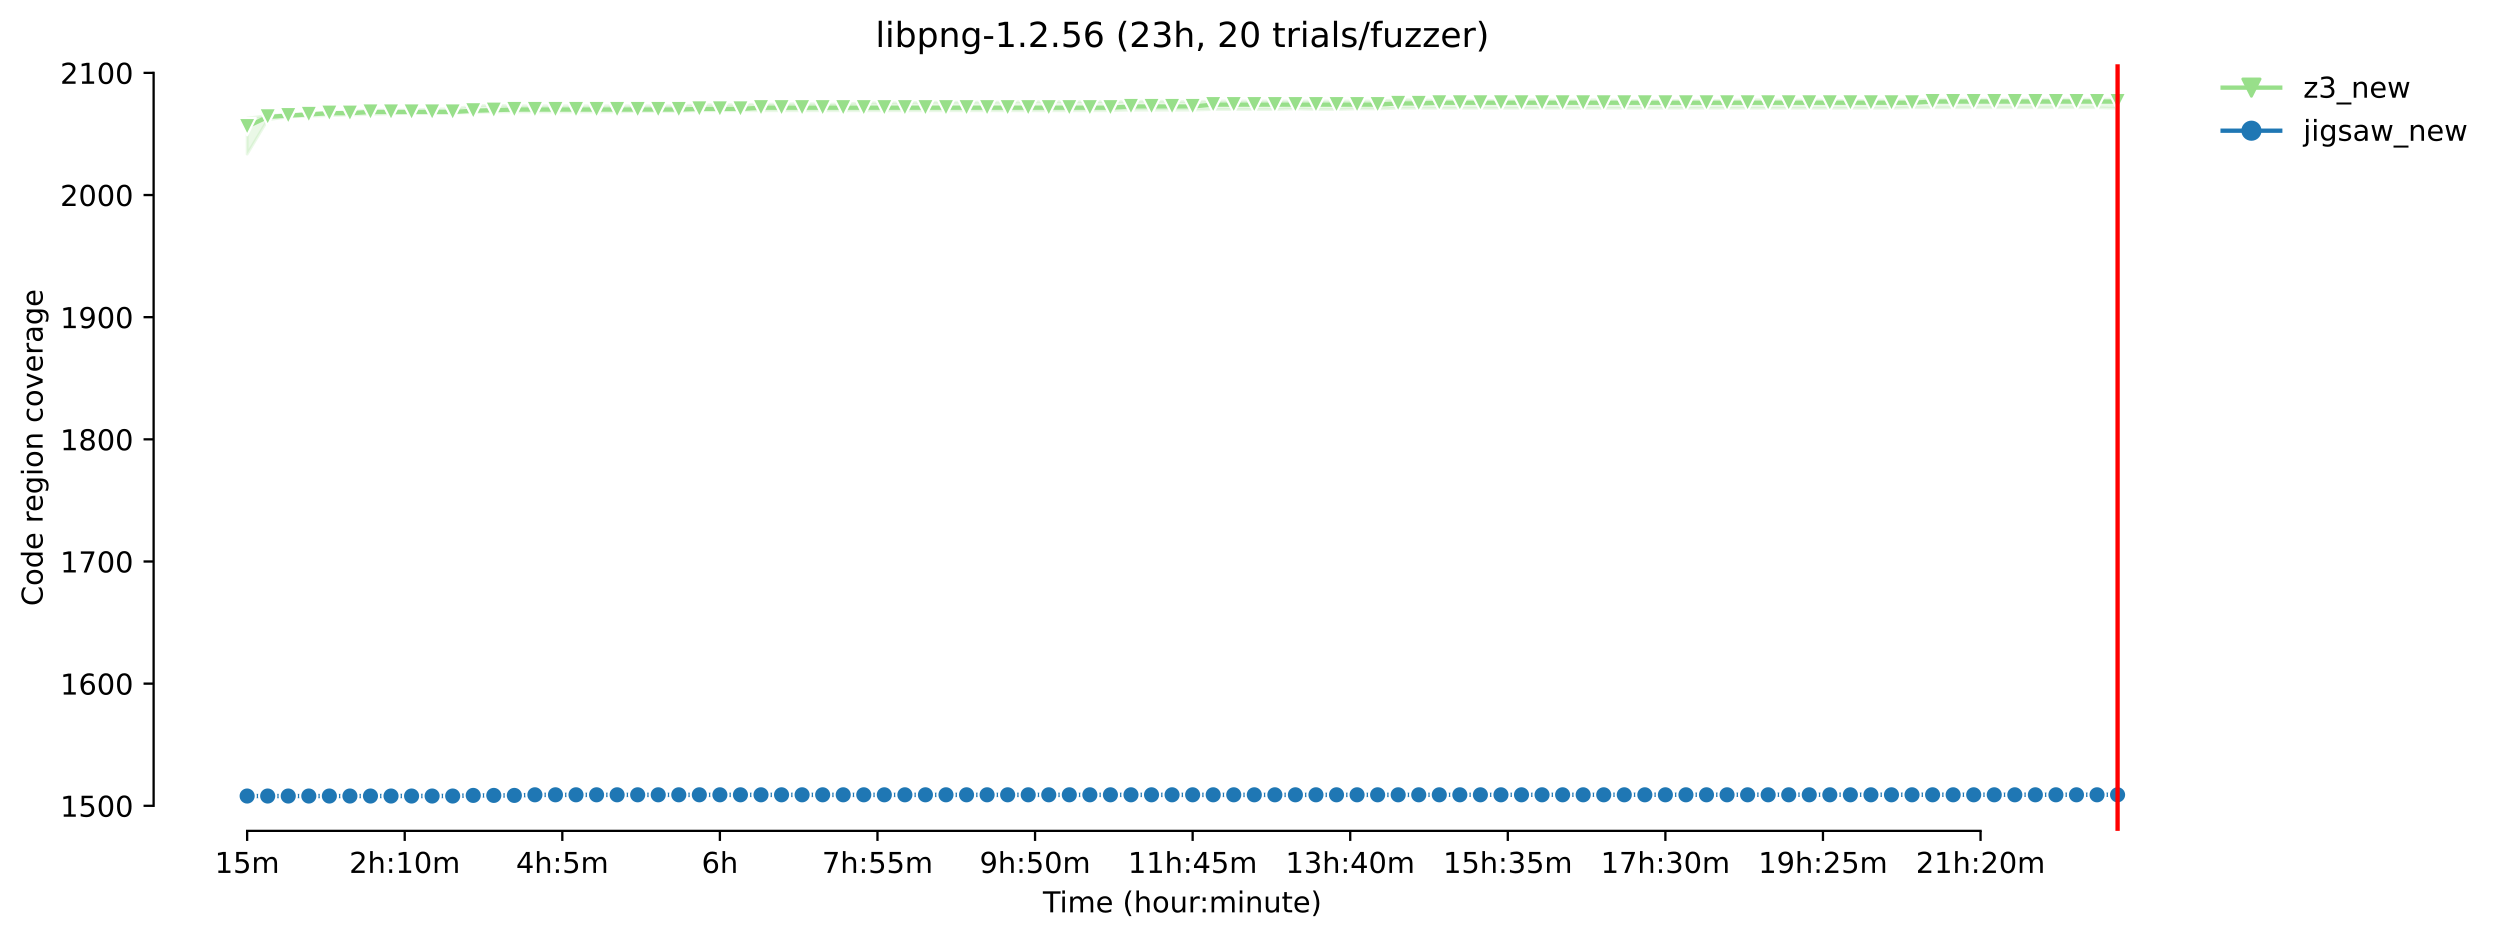 <?xml version="1.0" encoding="utf-8" standalone="no"?>
<!DOCTYPE svg PUBLIC "-//W3C//DTD SVG 1.1//EN"
  "http://www.w3.org/Graphics/SVG/1.1/DTD/svg11.dtd">
<!-- Created with matplotlib (https://matplotlib.org/) -->
<svg height="325.986pt" version="1.1" viewBox="0 0 867.857 325.986" width="867.857pt" xmlns="http://www.w3.org/2000/svg" xmlns:xlink="http://www.w3.org/1999/xlink">
 <defs>
  <style type="text/css">*{stroke-linecap:butt;stroke-linejoin:round;}</style>
 </defs>
 <g id="figure_1">
  <g id="patch_1">
   <path d="M 0 325.986 
L 867.857 325.986 
L 867.857 0 
L 0 0 
z
" style="fill:#ffffff;"/>
  </g>
  <g id="axes_1">
   <g id="patch_2">
    <path d="M 53.328 288.43 
L 767.568 288.43 
L 767.568 22.318 
L 53.328 22.318 
z
" style="fill:#ffffff;"/>
   </g>
   <g id="PolyCollection_1">
    <defs>
     <path d="M 85.794 -284.999 
L 85.794 -272.49 
L 92.929 -284.363 
L 100.064 -285.424 
L 107.199 -285.636 
L 114.335 -285.848 
L 121.47 -286.06 
L 128.605 -286.272 
L 135.74 -286.484 
L 142.876 -286.696 
L 150.011 -286.696 
L 157.146 -286.696 
L 164.281 -286.908 
L 171.417 -287.12 
L 178.552 -287.12 
L 185.687 -287.12 
L 192.823 -287.12 
L 199.958 -287.12 
L 207.093 -287.12 
L 214.228 -287.12 
L 221.364 -287.332 
L 228.499 -287.332 
L 235.634 -287.332 
L 242.769 -287.544 
L 249.905 -287.544 
L 257.04 -287.544 
L 264.175 -287.544 
L 271.31 -287.544 
L 278.446 -287.544 
L 285.581 -287.544 
L 292.716 -287.544 
L 299.852 -287.544 
L 306.987 -287.544 
L 314.122 -287.544 
L 321.257 -287.544 
L 328.393 -287.544 
L 335.528 -287.544 
L 342.663 -287.544 
L 349.798 -287.544 
L 356.934 -287.544 
L 364.069 -287.544 
L 371.204 -287.544 
L 378.339 -287.544 
L 385.475 -287.544 
L 392.61 -287.756 
L 399.745 -287.756 
L 406.88 -287.756 
L 414.016 -287.756 
L 421.151 -287.968 
L 428.286 -287.968 
L 435.422 -287.968 
L 442.557 -287.968 
L 449.692 -288.18 
L 456.827 -287.968 
L 463.963 -287.968 
L 471.098 -288.18 
L 478.233 -288.18 
L 485.368 -288.392 
L 492.504 -288.392 
L 499.639 -288.392 
L 506.774 -288.392 
L 513.909 -288.392 
L 521.045 -288.392 
L 528.18 -288.392 
L 535.315 -288.392 
L 542.451 -288.392 
L 549.586 -288.392 
L 556.721 -288.392 
L 563.856 -288.392 
L 570.992 -288.392 
L 578.127 -288.392 
L 585.262 -288.392 
L 592.397 -288.392 
L 599.533 -288.392 
L 606.668 -288.392 
L 613.803 -288.392 
L 620.938 -288.392 
L 628.074 -288.392 
L 635.209 -288.392 
L 642.344 -288.392 
L 649.479 -288.392 
L 656.615 -288.392 
L 663.75 -288.604 
L 670.885 -288.604 
L 678.021 -288.604 
L 685.156 -288.604 
L 692.291 -288.604 
L 699.426 -288.604 
L 706.562 -288.604 
L 713.697 -288.604 
L 720.832 -288.604 
L 727.967 -288.604 
L 735.103 -288.392 
L 735.103 -291.572 
L 735.103 -291.572 
L 727.967 -291.572 
L 720.832 -291.572 
L 713.697 -291.572 
L 706.562 -291.572 
L 699.426 -291.572 
L 692.291 -291.572 
L 685.156 -291.572 
L 678.021 -291.572 
L 670.885 -291.572 
L 663.75 -291.148 
L 656.615 -291.36 
L 649.479 -291.148 
L 642.344 -291.148 
L 635.209 -291.148 
L 628.074 -291.36 
L 620.938 -291.148 
L 613.803 -291.36 
L 606.668 -291.36 
L 599.533 -291.148 
L 592.397 -291.148 
L 585.262 -291.148 
L 578.127 -291.148 
L 570.992 -291.148 
L 563.856 -291.154 
L 556.721 -291.36 
L 549.586 -291.36 
L 542.451 -291.148 
L 535.315 -291.36 
L 528.18 -291.36 
L 521.045 -291.148 
L 513.909 -291.148 
L 506.774 -291.148 
L 499.639 -291.148 
L 492.504 -291.36 
L 485.368 -291.36 
L 478.233 -290.936 
L 471.098 -290.936 
L 463.963 -290.936 
L 456.827 -290.936 
L 449.692 -290.936 
L 442.557 -290.936 
L 435.422 -290.936 
L 428.286 -290.936 
L 421.151 -290.936 
L 414.016 -290.724 
L 406.88 -290.724 
L 399.745 -290.936 
L 392.61 -290.724 
L 385.475 -290.724 
L 378.339 -290.724 
L 371.204 -290.724 
L 364.069 -290.724 
L 356.934 -290.724 
L 349.798 -290.512 
L 342.663 -290.512 
L 335.528 -290.512 
L 328.393 -290.512 
L 321.257 -290.512 
L 314.122 -290.3 
L 306.987 -290.3 
L 299.852 -290.3 
L 292.716 -289.876 
L 285.581 -289.876 
L 278.446 -290.088 
L 271.31 -289.881 
L 264.175 -289.876 
L 257.04 -289.664 
L 249.905 -289.664 
L 242.769 -289.664 
L 235.634 -289.24 
L 228.499 -289.24 
L 221.364 -289.24 
L 214.228 -289.24 
L 207.093 -289.24 
L 199.958 -289.24 
L 192.823 -289.24 
L 185.687 -289.24 
L 178.552 -289.24 
L 171.417 -289.452 
L 164.281 -289.24 
L 157.146 -288.18 
L 150.011 -288.18 
L 142.876 -287.756 
L 135.74 -287.756 
L 128.605 -287.756 
L 121.47 -287.337 
L 114.335 -286.908 
L 107.199 -286.696 
L 100.064 -286.272 
L 92.929 -285.848 
L 85.794 -284.999 
z
" id="m4e12cf0da2" style="stroke:#98df8a;stroke-opacity:0.2;"/>
    </defs>
    <g clip-path="url(#p892a5b0be2)">
     <use style="fill:#98df8a;fill-opacity:0.2;stroke:#98df8a;stroke-opacity:0.2;" x="0" xlink:href="#m4e12cf0da2" y="325.986"/>
    </g>
   </g>
   <g id="PolyCollection_2">
    <defs>
     <path d="M 85.794 -49.652 
L 85.794 -49.652 
L 92.929 -49.652 
L 100.064 -49.652 
L 107.199 -49.652 
L 114.335 -49.652 
L 121.47 -49.652 
L 128.605 -49.652 
L 135.74 -49.652 
L 142.876 -49.652 
L 150.011 -49.652 
L 157.146 -49.652 
L 164.281 -49.652 
L 171.417 -49.652 
L 178.552 -49.652 
L 185.687 -49.652 
L 192.823 -49.652 
L 199.958 -49.652 
L 207.093 -49.652 
L 214.228 -49.652 
L 221.364 -49.652 
L 228.499 -49.652 
L 235.634 -49.652 
L 242.769 -49.652 
L 249.905 -49.652 
L 257.04 -49.652 
L 264.175 -49.652 
L 271.31 -49.652 
L 278.446 -49.652 
L 285.581 -49.652 
L 292.716 -49.652 
L 299.852 -49.652 
L 306.987 -49.652 
L 314.122 -49.652 
L 321.257 -49.652 
L 328.393 -49.652 
L 335.528 -49.652 
L 342.663 -49.652 
L 349.798 -49.652 
L 356.934 -49.652 
L 364.069 -49.652 
L 371.204 -49.652 
L 378.339 -49.652 
L 385.475 -49.652 
L 392.61 -49.652 
L 399.745 -49.652 
L 406.88 -49.652 
L 414.016 -49.652 
L 421.151 -49.652 
L 428.286 -49.652 
L 435.422 -49.652 
L 442.557 -49.652 
L 449.692 -49.652 
L 456.827 -49.652 
L 463.963 -49.652 
L 471.098 -49.652 
L 478.233 -49.652 
L 485.368 -49.652 
L 492.504 -49.652 
L 499.639 -49.864 
L 506.774 -50.076 
L 513.909 -50.076 
L 521.045 -50.076 
L 528.18 -50.076 
L 535.315 -50.076 
L 542.451 -50.076 
L 549.586 -50.076 
L 556.721 -50.076 
L 563.856 -50.076 
L 570.992 -50.076 
L 578.127 -50.076 
L 585.262 -50.076 
L 592.397 -50.076 
L 599.533 -50.076 
L 606.668 -50.076 
L 613.803 -50.076 
L 620.938 -50.076 
L 628.074 -50.076 
L 635.209 -50.076 
L 642.344 -50.076 
L 649.479 -50.076 
L 656.615 -50.076 
L 663.75 -50.076 
L 670.885 -50.076 
L 678.021 -50.076 
L 685.156 -50.076 
L 692.291 -50.076 
L 699.426 -50.076 
L 706.562 -50.076 
L 713.697 -50.076 
L 720.832 -50.076 
L 727.967 -50.076 
L 735.103 -50.076 
L 735.103 -50.5 
L 735.103 -50.5 
L 727.967 -50.5 
L 720.832 -50.5 
L 713.697 -50.5 
L 706.562 -50.5 
L 699.426 -50.5 
L 692.291 -50.5 
L 685.156 -50.5 
L 678.021 -50.5 
L 670.885 -50.5 
L 663.75 -50.5 
L 656.615 -50.5 
L 649.479 -50.5 
L 642.344 -50.5 
L 635.209 -50.5 
L 628.074 -50.5 
L 620.938 -50.5 
L 613.803 -50.5 
L 606.668 -50.5 
L 599.533 -50.5 
L 592.397 -50.5 
L 585.262 -50.5 
L 578.127 -50.5 
L 570.992 -50.5 
L 563.856 -50.5 
L 556.721 -50.288 
L 549.586 -50.288 
L 542.451 -50.288 
L 535.315 -50.288 
L 528.18 -50.076 
L 521.045 -50.076 
L 513.909 -50.076 
L 506.774 -50.082 
L 499.639 -50.076 
L 492.504 -50.076 
L 485.368 -50.076 
L 478.233 -50.076 
L 471.098 -50.076 
L 463.963 -50.076 
L 456.827 -50.076 
L 449.692 -50.076 
L 442.557 -50.076 
L 435.422 -50.076 
L 428.286 -50.076 
L 421.151 -50.076 
L 414.016 -50.076 
L 406.88 -50.076 
L 399.745 -50.076 
L 392.61 -50.076 
L 385.475 -50.076 
L 378.339 -50.076 
L 371.204 -50.076 
L 364.069 -50.076 
L 356.934 -50.076 
L 349.798 -50.076 
L 342.663 -50.076 
L 335.528 -50.076 
L 328.393 -50.076 
L 321.257 -50.076 
L 314.122 -50.076 
L 306.987 -50.076 
L 299.852 -50.076 
L 292.716 -50.076 
L 285.581 -50.076 
L 278.446 -50.076 
L 271.31 -50.076 
L 264.175 -50.076 
L 257.04 -50.076 
L 249.905 -50.076 
L 242.769 -50.076 
L 235.634 -50.076 
L 228.499 -50.076 
L 221.364 -50.076 
L 214.228 -50.076 
L 207.093 -50.076 
L 199.958 -50.076 
L 192.823 -50.076 
L 185.687 -50.076 
L 178.552 -50.076 
L 171.417 -50.076 
L 164.281 -50.076 
L 157.146 -50.076 
L 150.011 -50.076 
L 142.876 -50.076 
L 135.74 -50.076 
L 128.605 -49.864 
L 121.47 -49.864 
L 114.335 -49.652 
L 107.199 -49.652 
L 100.064 -49.652 
L 92.929 -49.652 
L 85.794 -49.652 
z
" id="m6e12227e17" style="stroke:#1f77b4;stroke-opacity:0.2;"/>
    </defs>
    <g clip-path="url(#p892a5b0be2)">
     <use style="fill:#1f77b4;fill-opacity:0.2;stroke:#1f77b4;stroke-opacity:0.2;" x="0" xlink:href="#m6e12227e17" y="325.986"/>
    </g>
   </g>
   <g id="matplotlib.axis_1">
    <g id="xtick_1">
     <g id="line2d_1">
      <defs>
       <path d="M 0 0 
L 0 3.5 
" id="m05ce0111b0" style="stroke:#000000;stroke-width:0.8;"/>
      </defs>
      <g>
       <use style="stroke:#000000;stroke-width:0.8;" x="85.794" xlink:href="#m05ce0111b0" y="288.43"/>
      </g>
     </g>
     <g id="text_1">
      <!-- 15m -->
      <g transform="translate(74.561 303.029)scale(0.1 -0.1)">
       <defs>
        <path d="M 12.406 8.297 
L 28.516 8.297 
L 28.516 63.922 
L 10.984 60.406 
L 10.984 69.391 
L 28.422 72.906 
L 38.281 72.906 
L 38.281 8.297 
L 54.391 8.297 
L 54.391 0 
L 12.406 0 
z
" id="DejaVuSans-49"/>
        <path d="M 10.797 72.906 
L 49.516 72.906 
L 49.516 64.594 
L 19.828 64.594 
L 19.828 46.734 
Q 21.969 47.469 24.109 47.828 
Q 26.266 48.188 28.422 48.188 
Q 40.625 48.188 47.75 41.5 
Q 54.891 34.812 54.891 23.391 
Q 54.891 11.625 47.562 5.094 
Q 40.234 -1.422 26.906 -1.422 
Q 22.312 -1.422 17.547 -0.641 
Q 12.797 0.141 7.719 1.703 
L 7.719 11.625 
Q 12.109 9.234 16.797 8.062 
Q 21.484 6.891 26.703 6.891 
Q 35.156 6.891 40.078 11.328 
Q 45.016 15.766 45.016 23.391 
Q 45.016 31 40.078 35.438 
Q 35.156 39.891 26.703 39.891 
Q 22.75 39.891 18.812 39.016 
Q 14.891 38.141 10.797 36.281 
z
" id="DejaVuSans-53"/>
        <path d="M 52 44.188 
Q 55.375 50.25 60.062 53.125 
Q 64.75 56 71.094 56 
Q 79.641 56 84.281 50.016 
Q 88.922 44.047 88.922 33.016 
L 88.922 0 
L 79.891 0 
L 79.891 32.719 
Q 79.891 40.578 77.094 44.375 
Q 74.312 48.188 68.609 48.188 
Q 61.625 48.188 57.562 43.547 
Q 53.516 38.922 53.516 30.906 
L 53.516 0 
L 44.484 0 
L 44.484 32.719 
Q 44.484 40.625 41.703 44.406 
Q 38.922 48.188 33.109 48.188 
Q 26.219 48.188 22.156 43.531 
Q 18.109 38.875 18.109 30.906 
L 18.109 0 
L 9.078 0 
L 9.078 54.688 
L 18.109 54.688 
L 18.109 46.188 
Q 21.188 51.219 25.484 53.609 
Q 29.781 56 35.688 56 
Q 41.656 56 45.828 52.969 
Q 50 49.953 52 44.188 
z
" id="DejaVuSans-109"/>
       </defs>
       <use xlink:href="#DejaVuSans-49"/>
       <use x="63.623" xlink:href="#DejaVuSans-53"/>
       <use x="127.246" xlink:href="#DejaVuSans-109"/>
      </g>
     </g>
    </g>
    <g id="xtick_2">
     <g id="line2d_2">
      <g>
       <use style="stroke:#000000;stroke-width:0.8;" x="140.497" xlink:href="#m05ce0111b0" y="288.43"/>
      </g>
     </g>
     <g id="text_2">
      <!-- 2h:10m -->
      <g transform="translate(121.23 303.029)scale(0.1 -0.1)">
       <defs>
        <path d="M 19.188 8.297 
L 53.609 8.297 
L 53.609 0 
L 7.328 0 
L 7.328 8.297 
Q 12.938 14.109 22.625 23.891 
Q 32.328 33.688 34.812 36.531 
Q 39.547 41.844 41.422 45.531 
Q 43.312 49.219 43.312 52.781 
Q 43.312 58.594 39.234 62.25 
Q 35.156 65.922 28.609 65.922 
Q 23.969 65.922 18.812 64.312 
Q 13.672 62.703 7.812 59.422 
L 7.812 69.391 
Q 13.766 71.781 18.938 73 
Q 24.125 74.219 28.422 74.219 
Q 39.75 74.219 46.484 68.547 
Q 53.219 62.891 53.219 53.422 
Q 53.219 48.922 51.531 44.891 
Q 49.859 40.875 45.406 35.406 
Q 44.188 33.984 37.641 27.219 
Q 31.109 20.453 19.188 8.297 
z
" id="DejaVuSans-50"/>
        <path d="M 54.891 33.016 
L 54.891 0 
L 45.906 0 
L 45.906 32.719 
Q 45.906 40.484 42.875 44.328 
Q 39.844 48.188 33.797 48.188 
Q 26.516 48.188 22.312 43.547 
Q 18.109 38.922 18.109 30.906 
L 18.109 0 
L 9.078 0 
L 9.078 75.984 
L 18.109 75.984 
L 18.109 46.188 
Q 21.344 51.125 25.703 53.562 
Q 30.078 56 35.797 56 
Q 45.219 56 50.047 50.172 
Q 54.891 44.344 54.891 33.016 
z
" id="DejaVuSans-104"/>
        <path d="M 11.719 12.406 
L 22.016 12.406 
L 22.016 0 
L 11.719 0 
z
M 11.719 51.703 
L 22.016 51.703 
L 22.016 39.312 
L 11.719 39.312 
z
" id="DejaVuSans-58"/>
        <path d="M 31.781 66.406 
Q 24.172 66.406 20.328 58.906 
Q 16.5 51.422 16.5 36.375 
Q 16.5 21.391 20.328 13.891 
Q 24.172 6.391 31.781 6.391 
Q 39.453 6.391 43.281 13.891 
Q 47.125 21.391 47.125 36.375 
Q 47.125 51.422 43.281 58.906 
Q 39.453 66.406 31.781 66.406 
z
M 31.781 74.219 
Q 44.047 74.219 50.516 64.516 
Q 56.984 54.828 56.984 36.375 
Q 56.984 17.969 50.516 8.266 
Q 44.047 -1.422 31.781 -1.422 
Q 19.531 -1.422 13.062 8.266 
Q 6.594 17.969 6.594 36.375 
Q 6.594 54.828 13.062 64.516 
Q 19.531 74.219 31.781 74.219 
z
" id="DejaVuSans-48"/>
       </defs>
       <use xlink:href="#DejaVuSans-50"/>
       <use x="63.623" xlink:href="#DejaVuSans-104"/>
       <use x="127.002" xlink:href="#DejaVuSans-58"/>
       <use x="160.693" xlink:href="#DejaVuSans-49"/>
       <use x="224.316" xlink:href="#DejaVuSans-48"/>
       <use x="287.939" xlink:href="#DejaVuSans-109"/>
      </g>
     </g>
    </g>
    <g id="xtick_3">
     <g id="line2d_3">
      <g>
       <use style="stroke:#000000;stroke-width:0.8;" x="195.201" xlink:href="#m05ce0111b0" y="288.43"/>
      </g>
     </g>
     <g id="text_3">
      <!-- 4h:5m -->
      <g transform="translate(179.115 303.029)scale(0.1 -0.1)">
       <defs>
        <path d="M 37.797 64.312 
L 12.891 25.391 
L 37.797 25.391 
z
M 35.203 72.906 
L 47.609 72.906 
L 47.609 25.391 
L 58.016 25.391 
L 58.016 17.188 
L 47.609 17.188 
L 47.609 0 
L 37.797 0 
L 37.797 17.188 
L 4.891 17.188 
L 4.891 26.703 
z
" id="DejaVuSans-52"/>
       </defs>
       <use xlink:href="#DejaVuSans-52"/>
       <use x="63.623" xlink:href="#DejaVuSans-104"/>
       <use x="127.002" xlink:href="#DejaVuSans-58"/>
       <use x="160.693" xlink:href="#DejaVuSans-53"/>
       <use x="224.316" xlink:href="#DejaVuSans-109"/>
      </g>
     </g>
    </g>
    <g id="xtick_4">
     <g id="line2d_4">
      <g>
       <use style="stroke:#000000;stroke-width:0.8;" x="249.905" xlink:href="#m05ce0111b0" y="288.43"/>
      </g>
     </g>
     <g id="text_4">
      <!-- 6h -->
      <g transform="translate(243.555 303.029)scale(0.1 -0.1)">
       <defs>
        <path d="M 33.016 40.375 
Q 26.375 40.375 22.484 35.828 
Q 18.609 31.297 18.609 23.391 
Q 18.609 15.531 22.484 10.953 
Q 26.375 6.391 33.016 6.391 
Q 39.656 6.391 43.531 10.953 
Q 47.406 15.531 47.406 23.391 
Q 47.406 31.297 43.531 35.828 
Q 39.656 40.375 33.016 40.375 
z
M 52.594 71.297 
L 52.594 62.312 
Q 48.875 64.062 45.094 64.984 
Q 41.312 65.922 37.594 65.922 
Q 27.828 65.922 22.672 59.328 
Q 17.531 52.734 16.797 39.406 
Q 19.672 43.656 24.016 45.922 
Q 28.375 48.188 33.594 48.188 
Q 44.578 48.188 50.953 41.516 
Q 57.328 34.859 57.328 23.391 
Q 57.328 12.156 50.688 5.359 
Q 44.047 -1.422 33.016 -1.422 
Q 20.359 -1.422 13.672 8.266 
Q 6.984 17.969 6.984 36.375 
Q 6.984 53.656 15.188 63.938 
Q 23.391 74.219 37.203 74.219 
Q 40.922 74.219 44.703 73.484 
Q 48.484 72.75 52.594 71.297 
z
" id="DejaVuSans-54"/>
       </defs>
       <use xlink:href="#DejaVuSans-54"/>
       <use x="63.623" xlink:href="#DejaVuSans-104"/>
      </g>
     </g>
    </g>
    <g id="xtick_5">
     <g id="line2d_5">
      <g>
       <use style="stroke:#000000;stroke-width:0.8;" x="304.608" xlink:href="#m05ce0111b0" y="288.43"/>
      </g>
     </g>
     <g id="text_5">
      <!-- 7h:55m -->
      <g transform="translate(285.341 303.029)scale(0.1 -0.1)">
       <defs>
        <path d="M 8.203 72.906 
L 55.078 72.906 
L 55.078 68.703 
L 28.609 0 
L 18.312 0 
L 43.219 64.594 
L 8.203 64.594 
z
" id="DejaVuSans-55"/>
       </defs>
       <use xlink:href="#DejaVuSans-55"/>
       <use x="63.623" xlink:href="#DejaVuSans-104"/>
       <use x="127.002" xlink:href="#DejaVuSans-58"/>
       <use x="160.693" xlink:href="#DejaVuSans-53"/>
       <use x="224.316" xlink:href="#DejaVuSans-53"/>
       <use x="287.939" xlink:href="#DejaVuSans-109"/>
      </g>
     </g>
    </g>
    <g id="xtick_6">
     <g id="line2d_6">
      <g>
       <use style="stroke:#000000;stroke-width:0.8;" x="359.312" xlink:href="#m05ce0111b0" y="288.43"/>
      </g>
     </g>
     <g id="text_6">
      <!-- 9h:50m -->
      <g transform="translate(340.045 303.029)scale(0.1 -0.1)">
       <defs>
        <path d="M 10.984 1.516 
L 10.984 10.5 
Q 14.703 8.734 18.5 7.812 
Q 22.312 6.891 25.984 6.891 
Q 35.75 6.891 40.891 13.453 
Q 46.047 20.016 46.781 33.406 
Q 43.953 29.203 39.594 26.953 
Q 35.25 24.703 29.984 24.703 
Q 19.047 24.703 12.672 31.312 
Q 6.297 37.938 6.297 49.422 
Q 6.297 60.641 12.938 67.422 
Q 19.578 74.219 30.609 74.219 
Q 43.266 74.219 49.922 64.516 
Q 56.594 54.828 56.594 36.375 
Q 56.594 19.141 48.406 8.859 
Q 40.234 -1.422 26.422 -1.422 
Q 22.703 -1.422 18.891 -0.688 
Q 15.094 0.047 10.984 1.516 
z
M 30.609 32.422 
Q 37.25 32.422 41.125 36.953 
Q 45.016 41.5 45.016 49.422 
Q 45.016 57.281 41.125 61.844 
Q 37.25 66.406 30.609 66.406 
Q 23.969 66.406 20.094 61.844 
Q 16.219 57.281 16.219 49.422 
Q 16.219 41.5 20.094 36.953 
Q 23.969 32.422 30.609 32.422 
z
" id="DejaVuSans-57"/>
       </defs>
       <use xlink:href="#DejaVuSans-57"/>
       <use x="63.623" xlink:href="#DejaVuSans-104"/>
       <use x="127.002" xlink:href="#DejaVuSans-58"/>
       <use x="160.693" xlink:href="#DejaVuSans-53"/>
       <use x="224.316" xlink:href="#DejaVuSans-48"/>
       <use x="287.939" xlink:href="#DejaVuSans-109"/>
      </g>
     </g>
    </g>
    <g id="xtick_7">
     <g id="line2d_7">
      <g>
       <use style="stroke:#000000;stroke-width:0.8;" x="414.016" xlink:href="#m05ce0111b0" y="288.43"/>
      </g>
     </g>
     <g id="text_7">
      <!-- 11h:45m -->
      <g transform="translate(391.567 303.029)scale(0.1 -0.1)">
       <use xlink:href="#DejaVuSans-49"/>
       <use x="63.623" xlink:href="#DejaVuSans-49"/>
       <use x="127.246" xlink:href="#DejaVuSans-104"/>
       <use x="190.625" xlink:href="#DejaVuSans-58"/>
       <use x="224.316" xlink:href="#DejaVuSans-52"/>
       <use x="287.939" xlink:href="#DejaVuSans-53"/>
       <use x="351.562" xlink:href="#DejaVuSans-109"/>
      </g>
     </g>
    </g>
    <g id="xtick_8">
     <g id="line2d_8">
      <g>
       <use style="stroke:#000000;stroke-width:0.8;" x="468.719" xlink:href="#m05ce0111b0" y="288.43"/>
      </g>
     </g>
     <g id="text_8">
      <!-- 13h:40m -->
      <g transform="translate(446.271 303.029)scale(0.1 -0.1)">
       <defs>
        <path d="M 40.578 39.312 
Q 47.656 37.797 51.625 33 
Q 55.609 28.219 55.609 21.188 
Q 55.609 10.406 48.188 4.484 
Q 40.766 -1.422 27.094 -1.422 
Q 22.516 -1.422 17.656 -0.516 
Q 12.797 0.391 7.625 2.203 
L 7.625 11.719 
Q 11.719 9.328 16.594 8.109 
Q 21.484 6.891 26.812 6.891 
Q 36.078 6.891 40.938 10.547 
Q 45.797 14.203 45.797 21.188 
Q 45.797 27.641 41.281 31.266 
Q 36.766 34.906 28.719 34.906 
L 20.219 34.906 
L 20.219 43.016 
L 29.109 43.016 
Q 36.375 43.016 40.234 45.922 
Q 44.094 48.828 44.094 54.297 
Q 44.094 59.906 40.109 62.906 
Q 36.141 65.922 28.719 65.922 
Q 24.656 65.922 20.016 65.031 
Q 15.375 64.156 9.812 62.312 
L 9.812 71.094 
Q 15.438 72.656 20.344 73.438 
Q 25.25 74.219 29.594 74.219 
Q 40.828 74.219 47.359 69.109 
Q 53.906 64.016 53.906 55.328 
Q 53.906 49.266 50.438 45.094 
Q 46.969 40.922 40.578 39.312 
z
" id="DejaVuSans-51"/>
       </defs>
       <use xlink:href="#DejaVuSans-49"/>
       <use x="63.623" xlink:href="#DejaVuSans-51"/>
       <use x="127.246" xlink:href="#DejaVuSans-104"/>
       <use x="190.625" xlink:href="#DejaVuSans-58"/>
       <use x="224.316" xlink:href="#DejaVuSans-52"/>
       <use x="287.939" xlink:href="#DejaVuSans-48"/>
       <use x="351.562" xlink:href="#DejaVuSans-109"/>
      </g>
     </g>
    </g>
    <g id="xtick_9">
     <g id="line2d_9">
      <g>
       <use style="stroke:#000000;stroke-width:0.8;" x="523.423" xlink:href="#m05ce0111b0" y="288.43"/>
      </g>
     </g>
     <g id="text_9">
      <!-- 15h:35m -->
      <g transform="translate(500.975 303.029)scale(0.1 -0.1)">
       <use xlink:href="#DejaVuSans-49"/>
       <use x="63.623" xlink:href="#DejaVuSans-53"/>
       <use x="127.246" xlink:href="#DejaVuSans-104"/>
       <use x="190.625" xlink:href="#DejaVuSans-58"/>
       <use x="224.316" xlink:href="#DejaVuSans-51"/>
       <use x="287.939" xlink:href="#DejaVuSans-53"/>
       <use x="351.562" xlink:href="#DejaVuSans-109"/>
      </g>
     </g>
    </g>
    <g id="xtick_10">
     <g id="line2d_10">
      <g>
       <use style="stroke:#000000;stroke-width:0.8;" x="578.127" xlink:href="#m05ce0111b0" y="288.43"/>
      </g>
     </g>
     <g id="text_10">
      <!-- 17h:30m -->
      <g transform="translate(555.678 303.029)scale(0.1 -0.1)">
       <use xlink:href="#DejaVuSans-49"/>
       <use x="63.623" xlink:href="#DejaVuSans-55"/>
       <use x="127.246" xlink:href="#DejaVuSans-104"/>
       <use x="190.625" xlink:href="#DejaVuSans-58"/>
       <use x="224.316" xlink:href="#DejaVuSans-51"/>
       <use x="287.939" xlink:href="#DejaVuSans-48"/>
       <use x="351.562" xlink:href="#DejaVuSans-109"/>
      </g>
     </g>
    </g>
    <g id="xtick_11">
     <g id="line2d_11">
      <g>
       <use style="stroke:#000000;stroke-width:0.8;" x="632.831" xlink:href="#m05ce0111b0" y="288.43"/>
      </g>
     </g>
     <g id="text_11">
      <!-- 19h:25m -->
      <g transform="translate(610.382 303.029)scale(0.1 -0.1)">
       <use xlink:href="#DejaVuSans-49"/>
       <use x="63.623" xlink:href="#DejaVuSans-57"/>
       <use x="127.246" xlink:href="#DejaVuSans-104"/>
       <use x="190.625" xlink:href="#DejaVuSans-58"/>
       <use x="224.316" xlink:href="#DejaVuSans-50"/>
       <use x="287.939" xlink:href="#DejaVuSans-53"/>
       <use x="351.562" xlink:href="#DejaVuSans-109"/>
      </g>
     </g>
    </g>
    <g id="xtick_12">
     <g id="line2d_12">
      <g>
       <use style="stroke:#000000;stroke-width:0.8;" x="687.534" xlink:href="#m05ce0111b0" y="288.43"/>
      </g>
     </g>
     <g id="text_12">
      <!-- 21h:20m -->
      <g transform="translate(665.086 303.029)scale(0.1 -0.1)">
       <use xlink:href="#DejaVuSans-50"/>
       <use x="63.623" xlink:href="#DejaVuSans-49"/>
       <use x="127.246" xlink:href="#DejaVuSans-104"/>
       <use x="190.625" xlink:href="#DejaVuSans-58"/>
       <use x="224.316" xlink:href="#DejaVuSans-50"/>
       <use x="287.939" xlink:href="#DejaVuSans-48"/>
       <use x="351.562" xlink:href="#DejaVuSans-109"/>
      </g>
     </g>
    </g>
    <g id="text_13">
     <!-- Time (hour:minute) -->
     <g transform="translate(362.041 316.707)scale(0.1 -0.1)">
      <defs>
       <path d="M -0.297 72.906 
L 61.375 72.906 
L 61.375 64.594 
L 35.5 64.594 
L 35.5 0 
L 25.594 0 
L 25.594 64.594 
L -0.297 64.594 
z
" id="DejaVuSans-84"/>
       <path d="M 9.422 54.688 
L 18.406 54.688 
L 18.406 0 
L 9.422 0 
z
M 9.422 75.984 
L 18.406 75.984 
L 18.406 64.594 
L 9.422 64.594 
z
" id="DejaVuSans-105"/>
       <path d="M 56.203 29.594 
L 56.203 25.203 
L 14.891 25.203 
Q 15.484 15.922 20.484 11.062 
Q 25.484 6.203 34.422 6.203 
Q 39.594 6.203 44.453 7.469 
Q 49.312 8.734 54.109 11.281 
L 54.109 2.781 
Q 49.266 0.734 44.188 -0.344 
Q 39.109 -1.422 33.891 -1.422 
Q 20.797 -1.422 13.156 6.188 
Q 5.516 13.812 5.516 26.812 
Q 5.516 40.234 12.766 48.109 
Q 20.016 56 32.328 56 
Q 43.359 56 49.781 48.891 
Q 56.203 41.797 56.203 29.594 
z
M 47.219 32.234 
Q 47.125 39.594 43.094 43.984 
Q 39.062 48.391 32.422 48.391 
Q 24.906 48.391 20.391 44.141 
Q 15.875 39.891 15.188 32.172 
z
" id="DejaVuSans-101"/>
       <path id="DejaVuSans-32"/>
       <path d="M 31 75.875 
Q 24.469 64.656 21.281 53.656 
Q 18.109 42.672 18.109 31.391 
Q 18.109 20.125 21.312 9.062 
Q 24.516 -2 31 -13.188 
L 23.188 -13.188 
Q 15.875 -1.703 12.234 9.375 
Q 8.594 20.453 8.594 31.391 
Q 8.594 42.281 12.203 53.312 
Q 15.828 64.359 23.188 75.875 
z
" id="DejaVuSans-40"/>
       <path d="M 30.609 48.391 
Q 23.391 48.391 19.188 42.75 
Q 14.984 37.109 14.984 27.297 
Q 14.984 17.484 19.156 11.844 
Q 23.344 6.203 30.609 6.203 
Q 37.797 6.203 41.984 11.859 
Q 46.188 17.531 46.188 27.297 
Q 46.188 37.016 41.984 42.703 
Q 37.797 48.391 30.609 48.391 
z
M 30.609 56 
Q 42.328 56 49.016 48.375 
Q 55.719 40.766 55.719 27.297 
Q 55.719 13.875 49.016 6.219 
Q 42.328 -1.422 30.609 -1.422 
Q 18.844 -1.422 12.172 6.219 
Q 5.516 13.875 5.516 27.297 
Q 5.516 40.766 12.172 48.375 
Q 18.844 56 30.609 56 
z
" id="DejaVuSans-111"/>
       <path d="M 8.5 21.578 
L 8.5 54.688 
L 17.484 54.688 
L 17.484 21.922 
Q 17.484 14.156 20.5 10.266 
Q 23.531 6.391 29.594 6.391 
Q 36.859 6.391 41.078 11.031 
Q 45.312 15.672 45.312 23.688 
L 45.312 54.688 
L 54.297 54.688 
L 54.297 0 
L 45.312 0 
L 45.312 8.406 
Q 42.047 3.422 37.719 1 
Q 33.406 -1.422 27.688 -1.422 
Q 18.266 -1.422 13.375 4.438 
Q 8.5 10.297 8.5 21.578 
z
M 31.109 56 
z
" id="DejaVuSans-117"/>
       <path d="M 41.109 46.297 
Q 39.594 47.172 37.812 47.578 
Q 36.031 48 33.891 48 
Q 26.266 48 22.188 43.047 
Q 18.109 38.094 18.109 28.812 
L 18.109 0 
L 9.078 0 
L 9.078 54.688 
L 18.109 54.688 
L 18.109 46.188 
Q 20.953 51.172 25.484 53.578 
Q 30.031 56 36.531 56 
Q 37.453 56 38.578 55.875 
Q 39.703 55.766 41.062 55.516 
z
" id="DejaVuSans-114"/>
       <path d="M 54.891 33.016 
L 54.891 0 
L 45.906 0 
L 45.906 32.719 
Q 45.906 40.484 42.875 44.328 
Q 39.844 48.188 33.797 48.188 
Q 26.516 48.188 22.312 43.547 
Q 18.109 38.922 18.109 30.906 
L 18.109 0 
L 9.078 0 
L 9.078 54.688 
L 18.109 54.688 
L 18.109 46.188 
Q 21.344 51.125 25.703 53.562 
Q 30.078 56 35.797 56 
Q 45.219 56 50.047 50.172 
Q 54.891 44.344 54.891 33.016 
z
" id="DejaVuSans-110"/>
       <path d="M 18.312 70.219 
L 18.312 54.688 
L 36.812 54.688 
L 36.812 47.703 
L 18.312 47.703 
L 18.312 18.016 
Q 18.312 11.328 20.141 9.422 
Q 21.969 7.516 27.594 7.516 
L 36.812 7.516 
L 36.812 0 
L 27.594 0 
Q 17.188 0 13.234 3.875 
Q 9.281 7.766 9.281 18.016 
L 9.281 47.703 
L 2.688 47.703 
L 2.688 54.688 
L 9.281 54.688 
L 9.281 70.219 
z
" id="DejaVuSans-116"/>
       <path d="M 8.016 75.875 
L 15.828 75.875 
Q 23.141 64.359 26.781 53.312 
Q 30.422 42.281 30.422 31.391 
Q 30.422 20.453 26.781 9.375 
Q 23.141 -1.703 15.828 -13.188 
L 8.016 -13.188 
Q 14.5 -2 17.703 9.062 
Q 20.906 20.125 20.906 31.391 
Q 20.906 42.672 17.703 53.656 
Q 14.5 64.656 8.016 75.875 
z
" id="DejaVuSans-41"/>
      </defs>
      <use xlink:href="#DejaVuSans-84"/>
      <use x="57.959" xlink:href="#DejaVuSans-105"/>
      <use x="85.742" xlink:href="#DejaVuSans-109"/>
      <use x="183.154" xlink:href="#DejaVuSans-101"/>
      <use x="244.678" xlink:href="#DejaVuSans-32"/>
      <use x="276.465" xlink:href="#DejaVuSans-40"/>
      <use x="315.479" xlink:href="#DejaVuSans-104"/>
      <use x="378.857" xlink:href="#DejaVuSans-111"/>
      <use x="440.039" xlink:href="#DejaVuSans-117"/>
      <use x="503.418" xlink:href="#DejaVuSans-114"/>
      <use x="542.781" xlink:href="#DejaVuSans-58"/>
      <use x="576.473" xlink:href="#DejaVuSans-109"/>
      <use x="673.885" xlink:href="#DejaVuSans-105"/>
      <use x="701.668" xlink:href="#DejaVuSans-110"/>
      <use x="765.047" xlink:href="#DejaVuSans-117"/>
      <use x="828.426" xlink:href="#DejaVuSans-116"/>
      <use x="867.635" xlink:href="#DejaVuSans-101"/>
      <use x="929.158" xlink:href="#DejaVuSans-41"/>
     </g>
    </g>
   </g>
   <g id="matplotlib.axis_2">
    <g id="ytick_1">
     <g id="line2d_13">
      <defs>
       <path d="M 0 0 
L -3.5 0 
" id="m091225494d" style="stroke:#000000;stroke-width:0.8;"/>
      </defs>
      <g>
       <use style="stroke:#000000;stroke-width:0.8;" x="53.328" xlink:href="#m091225494d" y="279.727"/>
      </g>
     </g>
     <g id="text_14">
      <!-- 1500 -->
      <g transform="translate(20.878 283.526)scale(0.1 -0.1)">
       <use xlink:href="#DejaVuSans-49"/>
       <use x="63.623" xlink:href="#DejaVuSans-53"/>
       <use x="127.246" xlink:href="#DejaVuSans-48"/>
       <use x="190.869" xlink:href="#DejaVuSans-48"/>
      </g>
     </g>
    </g>
    <g id="ytick_2">
     <g id="line2d_14">
      <g>
       <use style="stroke:#000000;stroke-width:0.8;" x="53.328" xlink:href="#m091225494d" y="237.322"/>
      </g>
     </g>
     <g id="text_15">
      <!-- 1600 -->
      <g transform="translate(20.878 241.121)scale(0.1 -0.1)">
       <use xlink:href="#DejaVuSans-49"/>
       <use x="63.623" xlink:href="#DejaVuSans-54"/>
       <use x="127.246" xlink:href="#DejaVuSans-48"/>
       <use x="190.869" xlink:href="#DejaVuSans-48"/>
      </g>
     </g>
    </g>
    <g id="ytick_3">
     <g id="line2d_15">
      <g>
       <use style="stroke:#000000;stroke-width:0.8;" x="53.328" xlink:href="#m091225494d" y="194.917"/>
      </g>
     </g>
     <g id="text_16">
      <!-- 1700 -->
      <g transform="translate(20.878 198.716)scale(0.1 -0.1)">
       <use xlink:href="#DejaVuSans-49"/>
       <use x="63.623" xlink:href="#DejaVuSans-55"/>
       <use x="127.246" xlink:href="#DejaVuSans-48"/>
       <use x="190.869" xlink:href="#DejaVuSans-48"/>
      </g>
     </g>
    </g>
    <g id="ytick_4">
     <g id="line2d_16">
      <g>
       <use style="stroke:#000000;stroke-width:0.8;" x="53.328" xlink:href="#m091225494d" y="152.512"/>
      </g>
     </g>
     <g id="text_17">
      <!-- 1800 -->
      <g transform="translate(20.878 156.311)scale(0.1 -0.1)">
       <defs>
        <path d="M 31.781 34.625 
Q 24.75 34.625 20.719 30.859 
Q 16.703 27.094 16.703 20.516 
Q 16.703 13.922 20.719 10.156 
Q 24.75 6.391 31.781 6.391 
Q 38.812 6.391 42.859 10.172 
Q 46.922 13.969 46.922 20.516 
Q 46.922 27.094 42.891 30.859 
Q 38.875 34.625 31.781 34.625 
z
M 21.922 38.812 
Q 15.578 40.375 12.031 44.719 
Q 8.5 49.078 8.5 55.328 
Q 8.5 64.062 14.719 69.141 
Q 20.953 74.219 31.781 74.219 
Q 42.672 74.219 48.875 69.141 
Q 55.078 64.062 55.078 55.328 
Q 55.078 49.078 51.531 44.719 
Q 48 40.375 41.703 38.812 
Q 48.828 37.156 52.797 32.312 
Q 56.781 27.484 56.781 20.516 
Q 56.781 9.906 50.312 4.234 
Q 43.844 -1.422 31.781 -1.422 
Q 19.734 -1.422 13.25 4.234 
Q 6.781 9.906 6.781 20.516 
Q 6.781 27.484 10.781 32.312 
Q 14.797 37.156 21.922 38.812 
z
M 18.312 54.391 
Q 18.312 48.734 21.844 45.562 
Q 25.391 42.391 31.781 42.391 
Q 38.141 42.391 41.719 45.562 
Q 45.312 48.734 45.312 54.391 
Q 45.312 60.062 41.719 63.234 
Q 38.141 66.406 31.781 66.406 
Q 25.391 66.406 21.844 63.234 
Q 18.312 60.062 18.312 54.391 
z
" id="DejaVuSans-56"/>
       </defs>
       <use xlink:href="#DejaVuSans-49"/>
       <use x="63.623" xlink:href="#DejaVuSans-56"/>
       <use x="127.246" xlink:href="#DejaVuSans-48"/>
       <use x="190.869" xlink:href="#DejaVuSans-48"/>
      </g>
     </g>
    </g>
    <g id="ytick_5">
     <g id="line2d_17">
      <g>
       <use style="stroke:#000000;stroke-width:0.8;" x="53.328" xlink:href="#m091225494d" y="110.107"/>
      </g>
     </g>
     <g id="text_18">
      <!-- 1900 -->
      <g transform="translate(20.878 113.906)scale(0.1 -0.1)">
       <use xlink:href="#DejaVuSans-49"/>
       <use x="63.623" xlink:href="#DejaVuSans-57"/>
       <use x="127.246" xlink:href="#DejaVuSans-48"/>
       <use x="190.869" xlink:href="#DejaVuSans-48"/>
      </g>
     </g>
    </g>
    <g id="ytick_6">
     <g id="line2d_18">
      <g>
       <use style="stroke:#000000;stroke-width:0.8;" x="53.328" xlink:href="#m091225494d" y="67.702"/>
      </g>
     </g>
     <g id="text_19">
      <!-- 2000 -->
      <g transform="translate(20.878 71.501)scale(0.1 -0.1)">
       <use xlink:href="#DejaVuSans-50"/>
       <use x="63.623" xlink:href="#DejaVuSans-48"/>
       <use x="127.246" xlink:href="#DejaVuSans-48"/>
       <use x="190.869" xlink:href="#DejaVuSans-48"/>
      </g>
     </g>
    </g>
    <g id="ytick_7">
     <g id="line2d_19">
      <g>
       <use style="stroke:#000000;stroke-width:0.8;" x="53.328" xlink:href="#m091225494d" y="25.297"/>
      </g>
     </g>
     <g id="text_20">
      <!-- 2100 -->
      <g transform="translate(20.878 29.096)scale(0.1 -0.1)">
       <use xlink:href="#DejaVuSans-50"/>
       <use x="63.623" xlink:href="#DejaVuSans-49"/>
       <use x="127.246" xlink:href="#DejaVuSans-48"/>
       <use x="190.869" xlink:href="#DejaVuSans-48"/>
      </g>
     </g>
    </g>
    <g id="text_21">
     <!-- Code region coverage -->
     <g transform="translate(14.798 210.38)rotate(-90)scale(0.1 -0.1)">
      <defs>
       <path d="M 64.406 67.281 
L 64.406 56.891 
Q 59.422 61.531 53.781 63.812 
Q 48.141 66.109 41.797 66.109 
Q 29.297 66.109 22.656 58.469 
Q 16.016 50.828 16.016 36.375 
Q 16.016 21.969 22.656 14.328 
Q 29.297 6.688 41.797 6.688 
Q 48.141 6.688 53.781 8.984 
Q 59.422 11.281 64.406 15.922 
L 64.406 5.609 
Q 59.234 2.094 53.438 0.328 
Q 47.656 -1.422 41.219 -1.422 
Q 24.656 -1.422 15.125 8.703 
Q 5.609 18.844 5.609 36.375 
Q 5.609 53.953 15.125 64.078 
Q 24.656 74.219 41.219 74.219 
Q 47.75 74.219 53.531 72.484 
Q 59.328 70.75 64.406 67.281 
z
" id="DejaVuSans-67"/>
       <path d="M 45.406 46.391 
L 45.406 75.984 
L 54.391 75.984 
L 54.391 0 
L 45.406 0 
L 45.406 8.203 
Q 42.578 3.328 38.25 0.953 
Q 33.938 -1.422 27.875 -1.422 
Q 17.969 -1.422 11.734 6.484 
Q 5.516 14.406 5.516 27.297 
Q 5.516 40.188 11.734 48.094 
Q 17.969 56 27.875 56 
Q 33.938 56 38.25 53.625 
Q 42.578 51.266 45.406 46.391 
z
M 14.797 27.297 
Q 14.797 17.391 18.875 11.75 
Q 22.953 6.109 30.078 6.109 
Q 37.203 6.109 41.297 11.75 
Q 45.406 17.391 45.406 27.297 
Q 45.406 37.203 41.297 42.844 
Q 37.203 48.484 30.078 48.484 
Q 22.953 48.484 18.875 42.844 
Q 14.797 37.203 14.797 27.297 
z
" id="DejaVuSans-100"/>
       <path d="M 45.406 27.984 
Q 45.406 37.75 41.375 43.109 
Q 37.359 48.484 30.078 48.484 
Q 22.859 48.484 18.828 43.109 
Q 14.797 37.75 14.797 27.984 
Q 14.797 18.266 18.828 12.891 
Q 22.859 7.516 30.078 7.516 
Q 37.359 7.516 41.375 12.891 
Q 45.406 18.266 45.406 27.984 
z
M 54.391 6.781 
Q 54.391 -7.172 48.188 -13.984 
Q 42 -20.797 29.203 -20.797 
Q 24.469 -20.797 20.266 -20.094 
Q 16.062 -19.391 12.109 -17.922 
L 12.109 -9.188 
Q 16.062 -11.328 19.922 -12.344 
Q 23.781 -13.375 27.781 -13.375 
Q 36.625 -13.375 41.016 -8.766 
Q 45.406 -4.156 45.406 5.172 
L 45.406 9.625 
Q 42.625 4.781 38.281 2.391 
Q 33.938 0 27.875 0 
Q 17.828 0 11.672 7.656 
Q 5.516 15.328 5.516 27.984 
Q 5.516 40.672 11.672 48.328 
Q 17.828 56 27.875 56 
Q 33.938 56 38.281 53.609 
Q 42.625 51.219 45.406 46.391 
L 45.406 54.688 
L 54.391 54.688 
z
" id="DejaVuSans-103"/>
       <path d="M 48.781 52.594 
L 48.781 44.188 
Q 44.969 46.297 41.141 47.344 
Q 37.312 48.391 33.406 48.391 
Q 24.656 48.391 19.812 42.844 
Q 14.984 37.312 14.984 27.297 
Q 14.984 17.281 19.812 11.734 
Q 24.656 6.203 33.406 6.203 
Q 37.312 6.203 41.141 7.25 
Q 44.969 8.297 48.781 10.406 
L 48.781 2.094 
Q 45.016 0.344 40.984 -0.531 
Q 36.969 -1.422 32.422 -1.422 
Q 20.062 -1.422 12.781 6.344 
Q 5.516 14.109 5.516 27.297 
Q 5.516 40.672 12.859 48.328 
Q 20.219 56 33.016 56 
Q 37.156 56 41.109 55.141 
Q 45.062 54.297 48.781 52.594 
z
" id="DejaVuSans-99"/>
       <path d="M 2.984 54.688 
L 12.5 54.688 
L 29.594 8.797 
L 46.688 54.688 
L 56.203 54.688 
L 35.688 0 
L 23.484 0 
z
" id="DejaVuSans-118"/>
       <path d="M 34.281 27.484 
Q 23.391 27.484 19.188 25 
Q 14.984 22.516 14.984 16.5 
Q 14.984 11.719 18.141 8.906 
Q 21.297 6.109 26.703 6.109 
Q 34.188 6.109 38.703 11.406 
Q 43.219 16.703 43.219 25.484 
L 43.219 27.484 
z
M 52.203 31.203 
L 52.203 0 
L 43.219 0 
L 43.219 8.297 
Q 40.141 3.328 35.547 0.953 
Q 30.953 -1.422 24.312 -1.422 
Q 15.922 -1.422 10.953 3.297 
Q 6 8.016 6 15.922 
Q 6 25.141 12.172 29.828 
Q 18.359 34.516 30.609 34.516 
L 43.219 34.516 
L 43.219 35.406 
Q 43.219 41.609 39.141 45 
Q 35.062 48.391 27.688 48.391 
Q 23 48.391 18.547 47.266 
Q 14.109 46.141 10.016 43.891 
L 10.016 52.203 
Q 14.938 54.109 19.578 55.047 
Q 24.219 56 28.609 56 
Q 40.484 56 46.344 49.844 
Q 52.203 43.703 52.203 31.203 
z
" id="DejaVuSans-97"/>
      </defs>
      <use xlink:href="#DejaVuSans-67"/>
      <use x="69.824" xlink:href="#DejaVuSans-111"/>
      <use x="131.006" xlink:href="#DejaVuSans-100"/>
      <use x="194.482" xlink:href="#DejaVuSans-101"/>
      <use x="256.006" xlink:href="#DejaVuSans-32"/>
      <use x="287.793" xlink:href="#DejaVuSans-114"/>
      <use x="326.656" xlink:href="#DejaVuSans-101"/>
      <use x="388.18" xlink:href="#DejaVuSans-103"/>
      <use x="451.656" xlink:href="#DejaVuSans-105"/>
      <use x="479.439" xlink:href="#DejaVuSans-111"/>
      <use x="540.621" xlink:href="#DejaVuSans-110"/>
      <use x="604" xlink:href="#DejaVuSans-32"/>
      <use x="635.787" xlink:href="#DejaVuSans-99"/>
      <use x="690.768" xlink:href="#DejaVuSans-111"/>
      <use x="751.949" xlink:href="#DejaVuSans-118"/>
      <use x="811.129" xlink:href="#DejaVuSans-101"/>
      <use x="872.652" xlink:href="#DejaVuSans-114"/>
      <use x="913.766" xlink:href="#DejaVuSans-97"/>
      <use x="975.045" xlink:href="#DejaVuSans-103"/>
      <use x="1038.521" xlink:href="#DejaVuSans-101"/>
     </g>
    </g>
   </g>
   <g id="line2d_20">
    <path clip-path="url(#p892a5b0be2)" d="M 85.794 43.955 
L 92.929 40.563 
L 100.064 40.139 
L 107.199 39.715 
L 114.335 39.291 
L 121.47 39.291 
L 128.605 38.867 
L 135.74 38.867 
L 142.876 38.867 
L 150.011 38.867 
L 157.146 38.867 
L 164.281 38.443 
L 171.417 38.231 
L 178.552 38.019 
L 185.687 38.019 
L 192.823 38.019 
L 199.958 38.019 
L 207.093 38.019 
L 214.228 38.019 
L 221.364 38.019 
L 228.499 38.019 
L 235.634 38.019 
L 242.769 37.807 
L 249.905 37.807 
L 257.04 37.807 
L 264.175 37.382 
L 271.31 37.382 
L 278.446 37.382 
L 285.581 37.382 
L 292.716 37.382 
L 299.852 37.382 
L 306.987 37.382 
L 314.122 37.382 
L 321.257 37.382 
L 328.393 37.382 
L 335.528 37.382 
L 342.663 37.382 
L 349.798 37.382 
L 356.934 37.382 
L 364.069 37.382 
L 371.204 37.382 
L 378.339 37.382 
L 385.475 37.382 
L 392.61 36.958 
L 399.745 36.958 
L 406.88 36.958 
L 414.016 36.958 
L 421.151 36.322 
L 428.286 36.322 
L 435.422 36.322 
L 442.557 36.322 
L 449.692 36.322 
L 456.827 36.322 
L 463.963 36.322 
L 471.098 36.322 
L 478.233 36.322 
L 485.368 35.898 
L 492.504 35.898 
L 499.639 35.686 
L 506.774 35.686 
L 513.909 35.686 
L 521.045 35.686 
L 528.18 35.686 
L 535.315 35.686 
L 542.451 35.686 
L 549.586 35.686 
L 556.721 35.686 
L 563.856 35.686 
L 570.992 35.686 
L 578.127 35.686 
L 585.262 35.686 
L 592.397 35.686 
L 599.533 35.686 
L 606.668 35.686 
L 613.803 35.686 
L 620.938 35.686 
L 628.074 35.686 
L 635.209 35.686 
L 642.344 35.686 
L 649.479 35.686 
L 656.615 35.686 
L 663.75 35.686 
L 670.885 35.262 
L 678.021 35.262 
L 685.156 35.262 
L 692.291 35.262 
L 699.426 35.262 
L 706.562 35.262 
L 713.697 35.262 
L 720.832 35.262 
L 727.967 35.262 
L 735.103 35.262 
" style="fill:none;stroke:#98df8a;stroke-linecap:square;stroke-width:1.5;"/>
    <defs>
     <path d="M -0 3 
L 3 -3 
L -3 -3 
z
" id="m852f87f359" style="stroke:#ffffff;stroke-linejoin:miter;stroke-width:0.75;"/>
    </defs>
    <g clip-path="url(#p892a5b0be2)">
     <use style="fill:#98df8a;stroke:#ffffff;stroke-linejoin:miter;stroke-width:0.75;" x="85.794" xlink:href="#m852f87f359" y="43.955"/>
     <use style="fill:#98df8a;stroke:#ffffff;stroke-linejoin:miter;stroke-width:0.75;" x="92.929" xlink:href="#m852f87f359" y="40.563"/>
     <use style="fill:#98df8a;stroke:#ffffff;stroke-linejoin:miter;stroke-width:0.75;" x="100.064" xlink:href="#m852f87f359" y="40.139"/>
     <use style="fill:#98df8a;stroke:#ffffff;stroke-linejoin:miter;stroke-width:0.75;" x="107.199" xlink:href="#m852f87f359" y="39.715"/>
     <use style="fill:#98df8a;stroke:#ffffff;stroke-linejoin:miter;stroke-width:0.75;" x="114.335" xlink:href="#m852f87f359" y="39.291"/>
     <use style="fill:#98df8a;stroke:#ffffff;stroke-linejoin:miter;stroke-width:0.75;" x="121.47" xlink:href="#m852f87f359" y="39.291"/>
     <use style="fill:#98df8a;stroke:#ffffff;stroke-linejoin:miter;stroke-width:0.75;" x="128.605" xlink:href="#m852f87f359" y="38.867"/>
     <use style="fill:#98df8a;stroke:#ffffff;stroke-linejoin:miter;stroke-width:0.75;" x="135.74" xlink:href="#m852f87f359" y="38.867"/>
     <use style="fill:#98df8a;stroke:#ffffff;stroke-linejoin:miter;stroke-width:0.75;" x="142.876" xlink:href="#m852f87f359" y="38.867"/>
     <use style="fill:#98df8a;stroke:#ffffff;stroke-linejoin:miter;stroke-width:0.75;" x="150.011" xlink:href="#m852f87f359" y="38.867"/>
     <use style="fill:#98df8a;stroke:#ffffff;stroke-linejoin:miter;stroke-width:0.75;" x="157.146" xlink:href="#m852f87f359" y="38.867"/>
     <use style="fill:#98df8a;stroke:#ffffff;stroke-linejoin:miter;stroke-width:0.75;" x="164.281" xlink:href="#m852f87f359" y="38.443"/>
     <use style="fill:#98df8a;stroke:#ffffff;stroke-linejoin:miter;stroke-width:0.75;" x="171.417" xlink:href="#m852f87f359" y="38.231"/>
     <use style="fill:#98df8a;stroke:#ffffff;stroke-linejoin:miter;stroke-width:0.75;" x="178.552" xlink:href="#m852f87f359" y="38.019"/>
     <use style="fill:#98df8a;stroke:#ffffff;stroke-linejoin:miter;stroke-width:0.75;" x="185.687" xlink:href="#m852f87f359" y="38.019"/>
     <use style="fill:#98df8a;stroke:#ffffff;stroke-linejoin:miter;stroke-width:0.75;" x="192.823" xlink:href="#m852f87f359" y="38.019"/>
     <use style="fill:#98df8a;stroke:#ffffff;stroke-linejoin:miter;stroke-width:0.75;" x="199.958" xlink:href="#m852f87f359" y="38.019"/>
     <use style="fill:#98df8a;stroke:#ffffff;stroke-linejoin:miter;stroke-width:0.75;" x="207.093" xlink:href="#m852f87f359" y="38.019"/>
     <use style="fill:#98df8a;stroke:#ffffff;stroke-linejoin:miter;stroke-width:0.75;" x="214.228" xlink:href="#m852f87f359" y="38.019"/>
     <use style="fill:#98df8a;stroke:#ffffff;stroke-linejoin:miter;stroke-width:0.75;" x="221.364" xlink:href="#m852f87f359" y="38.019"/>
     <use style="fill:#98df8a;stroke:#ffffff;stroke-linejoin:miter;stroke-width:0.75;" x="228.499" xlink:href="#m852f87f359" y="38.019"/>
     <use style="fill:#98df8a;stroke:#ffffff;stroke-linejoin:miter;stroke-width:0.75;" x="235.634" xlink:href="#m852f87f359" y="38.019"/>
     <use style="fill:#98df8a;stroke:#ffffff;stroke-linejoin:miter;stroke-width:0.75;" x="242.769" xlink:href="#m852f87f359" y="37.807"/>
     <use style="fill:#98df8a;stroke:#ffffff;stroke-linejoin:miter;stroke-width:0.75;" x="249.905" xlink:href="#m852f87f359" y="37.807"/>
     <use style="fill:#98df8a;stroke:#ffffff;stroke-linejoin:miter;stroke-width:0.75;" x="257.04" xlink:href="#m852f87f359" y="37.807"/>
     <use style="fill:#98df8a;stroke:#ffffff;stroke-linejoin:miter;stroke-width:0.75;" x="264.175" xlink:href="#m852f87f359" y="37.382"/>
     <use style="fill:#98df8a;stroke:#ffffff;stroke-linejoin:miter;stroke-width:0.75;" x="271.31" xlink:href="#m852f87f359" y="37.382"/>
     <use style="fill:#98df8a;stroke:#ffffff;stroke-linejoin:miter;stroke-width:0.75;" x="278.446" xlink:href="#m852f87f359" y="37.382"/>
     <use style="fill:#98df8a;stroke:#ffffff;stroke-linejoin:miter;stroke-width:0.75;" x="285.581" xlink:href="#m852f87f359" y="37.382"/>
     <use style="fill:#98df8a;stroke:#ffffff;stroke-linejoin:miter;stroke-width:0.75;" x="292.716" xlink:href="#m852f87f359" y="37.382"/>
     <use style="fill:#98df8a;stroke:#ffffff;stroke-linejoin:miter;stroke-width:0.75;" x="299.852" xlink:href="#m852f87f359" y="37.382"/>
     <use style="fill:#98df8a;stroke:#ffffff;stroke-linejoin:miter;stroke-width:0.75;" x="306.987" xlink:href="#m852f87f359" y="37.382"/>
     <use style="fill:#98df8a;stroke:#ffffff;stroke-linejoin:miter;stroke-width:0.75;" x="314.122" xlink:href="#m852f87f359" y="37.382"/>
     <use style="fill:#98df8a;stroke:#ffffff;stroke-linejoin:miter;stroke-width:0.75;" x="321.257" xlink:href="#m852f87f359" y="37.382"/>
     <use style="fill:#98df8a;stroke:#ffffff;stroke-linejoin:miter;stroke-width:0.75;" x="328.393" xlink:href="#m852f87f359" y="37.382"/>
     <use style="fill:#98df8a;stroke:#ffffff;stroke-linejoin:miter;stroke-width:0.75;" x="335.528" xlink:href="#m852f87f359" y="37.382"/>
     <use style="fill:#98df8a;stroke:#ffffff;stroke-linejoin:miter;stroke-width:0.75;" x="342.663" xlink:href="#m852f87f359" y="37.382"/>
     <use style="fill:#98df8a;stroke:#ffffff;stroke-linejoin:miter;stroke-width:0.75;" x="349.798" xlink:href="#m852f87f359" y="37.382"/>
     <use style="fill:#98df8a;stroke:#ffffff;stroke-linejoin:miter;stroke-width:0.75;" x="356.934" xlink:href="#m852f87f359" y="37.382"/>
     <use style="fill:#98df8a;stroke:#ffffff;stroke-linejoin:miter;stroke-width:0.75;" x="364.069" xlink:href="#m852f87f359" y="37.382"/>
     <use style="fill:#98df8a;stroke:#ffffff;stroke-linejoin:miter;stroke-width:0.75;" x="371.204" xlink:href="#m852f87f359" y="37.382"/>
     <use style="fill:#98df8a;stroke:#ffffff;stroke-linejoin:miter;stroke-width:0.75;" x="378.339" xlink:href="#m852f87f359" y="37.382"/>
     <use style="fill:#98df8a;stroke:#ffffff;stroke-linejoin:miter;stroke-width:0.75;" x="385.475" xlink:href="#m852f87f359" y="37.382"/>
     <use style="fill:#98df8a;stroke:#ffffff;stroke-linejoin:miter;stroke-width:0.75;" x="392.61" xlink:href="#m852f87f359" y="36.958"/>
     <use style="fill:#98df8a;stroke:#ffffff;stroke-linejoin:miter;stroke-width:0.75;" x="399.745" xlink:href="#m852f87f359" y="36.958"/>
     <use style="fill:#98df8a;stroke:#ffffff;stroke-linejoin:miter;stroke-width:0.75;" x="406.88" xlink:href="#m852f87f359" y="36.958"/>
     <use style="fill:#98df8a;stroke:#ffffff;stroke-linejoin:miter;stroke-width:0.75;" x="414.016" xlink:href="#m852f87f359" y="36.958"/>
     <use style="fill:#98df8a;stroke:#ffffff;stroke-linejoin:miter;stroke-width:0.75;" x="421.151" xlink:href="#m852f87f359" y="36.322"/>
     <use style="fill:#98df8a;stroke:#ffffff;stroke-linejoin:miter;stroke-width:0.75;" x="428.286" xlink:href="#m852f87f359" y="36.322"/>
     <use style="fill:#98df8a;stroke:#ffffff;stroke-linejoin:miter;stroke-width:0.75;" x="435.422" xlink:href="#m852f87f359" y="36.322"/>
     <use style="fill:#98df8a;stroke:#ffffff;stroke-linejoin:miter;stroke-width:0.75;" x="442.557" xlink:href="#m852f87f359" y="36.322"/>
     <use style="fill:#98df8a;stroke:#ffffff;stroke-linejoin:miter;stroke-width:0.75;" x="449.692" xlink:href="#m852f87f359" y="36.322"/>
     <use style="fill:#98df8a;stroke:#ffffff;stroke-linejoin:miter;stroke-width:0.75;" x="456.827" xlink:href="#m852f87f359" y="36.322"/>
     <use style="fill:#98df8a;stroke:#ffffff;stroke-linejoin:miter;stroke-width:0.75;" x="463.963" xlink:href="#m852f87f359" y="36.322"/>
     <use style="fill:#98df8a;stroke:#ffffff;stroke-linejoin:miter;stroke-width:0.75;" x="471.098" xlink:href="#m852f87f359" y="36.322"/>
     <use style="fill:#98df8a;stroke:#ffffff;stroke-linejoin:miter;stroke-width:0.75;" x="478.233" xlink:href="#m852f87f359" y="36.322"/>
     <use style="fill:#98df8a;stroke:#ffffff;stroke-linejoin:miter;stroke-width:0.75;" x="485.368" xlink:href="#m852f87f359" y="35.898"/>
     <use style="fill:#98df8a;stroke:#ffffff;stroke-linejoin:miter;stroke-width:0.75;" x="492.504" xlink:href="#m852f87f359" y="35.898"/>
     <use style="fill:#98df8a;stroke:#ffffff;stroke-linejoin:miter;stroke-width:0.75;" x="499.639" xlink:href="#m852f87f359" y="35.686"/>
     <use style="fill:#98df8a;stroke:#ffffff;stroke-linejoin:miter;stroke-width:0.75;" x="506.774" xlink:href="#m852f87f359" y="35.686"/>
     <use style="fill:#98df8a;stroke:#ffffff;stroke-linejoin:miter;stroke-width:0.75;" x="513.909" xlink:href="#m852f87f359" y="35.686"/>
     <use style="fill:#98df8a;stroke:#ffffff;stroke-linejoin:miter;stroke-width:0.75;" x="521.045" xlink:href="#m852f87f359" y="35.686"/>
     <use style="fill:#98df8a;stroke:#ffffff;stroke-linejoin:miter;stroke-width:0.75;" x="528.18" xlink:href="#m852f87f359" y="35.686"/>
     <use style="fill:#98df8a;stroke:#ffffff;stroke-linejoin:miter;stroke-width:0.75;" x="535.315" xlink:href="#m852f87f359" y="35.686"/>
     <use style="fill:#98df8a;stroke:#ffffff;stroke-linejoin:miter;stroke-width:0.75;" x="542.451" xlink:href="#m852f87f359" y="35.686"/>
     <use style="fill:#98df8a;stroke:#ffffff;stroke-linejoin:miter;stroke-width:0.75;" x="549.586" xlink:href="#m852f87f359" y="35.686"/>
     <use style="fill:#98df8a;stroke:#ffffff;stroke-linejoin:miter;stroke-width:0.75;" x="556.721" xlink:href="#m852f87f359" y="35.686"/>
     <use style="fill:#98df8a;stroke:#ffffff;stroke-linejoin:miter;stroke-width:0.75;" x="563.856" xlink:href="#m852f87f359" y="35.686"/>
     <use style="fill:#98df8a;stroke:#ffffff;stroke-linejoin:miter;stroke-width:0.75;" x="570.992" xlink:href="#m852f87f359" y="35.686"/>
     <use style="fill:#98df8a;stroke:#ffffff;stroke-linejoin:miter;stroke-width:0.75;" x="578.127" xlink:href="#m852f87f359" y="35.686"/>
     <use style="fill:#98df8a;stroke:#ffffff;stroke-linejoin:miter;stroke-width:0.75;" x="585.262" xlink:href="#m852f87f359" y="35.686"/>
     <use style="fill:#98df8a;stroke:#ffffff;stroke-linejoin:miter;stroke-width:0.75;" x="592.397" xlink:href="#m852f87f359" y="35.686"/>
     <use style="fill:#98df8a;stroke:#ffffff;stroke-linejoin:miter;stroke-width:0.75;" x="599.533" xlink:href="#m852f87f359" y="35.686"/>
     <use style="fill:#98df8a;stroke:#ffffff;stroke-linejoin:miter;stroke-width:0.75;" x="606.668" xlink:href="#m852f87f359" y="35.686"/>
     <use style="fill:#98df8a;stroke:#ffffff;stroke-linejoin:miter;stroke-width:0.75;" x="613.803" xlink:href="#m852f87f359" y="35.686"/>
     <use style="fill:#98df8a;stroke:#ffffff;stroke-linejoin:miter;stroke-width:0.75;" x="620.938" xlink:href="#m852f87f359" y="35.686"/>
     <use style="fill:#98df8a;stroke:#ffffff;stroke-linejoin:miter;stroke-width:0.75;" x="628.074" xlink:href="#m852f87f359" y="35.686"/>
     <use style="fill:#98df8a;stroke:#ffffff;stroke-linejoin:miter;stroke-width:0.75;" x="635.209" xlink:href="#m852f87f359" y="35.686"/>
     <use style="fill:#98df8a;stroke:#ffffff;stroke-linejoin:miter;stroke-width:0.75;" x="642.344" xlink:href="#m852f87f359" y="35.686"/>
     <use style="fill:#98df8a;stroke:#ffffff;stroke-linejoin:miter;stroke-width:0.75;" x="649.479" xlink:href="#m852f87f359" y="35.686"/>
     <use style="fill:#98df8a;stroke:#ffffff;stroke-linejoin:miter;stroke-width:0.75;" x="656.615" xlink:href="#m852f87f359" y="35.686"/>
     <use style="fill:#98df8a;stroke:#ffffff;stroke-linejoin:miter;stroke-width:0.75;" x="663.75" xlink:href="#m852f87f359" y="35.686"/>
     <use style="fill:#98df8a;stroke:#ffffff;stroke-linejoin:miter;stroke-width:0.75;" x="670.885" xlink:href="#m852f87f359" y="35.262"/>
     <use style="fill:#98df8a;stroke:#ffffff;stroke-linejoin:miter;stroke-width:0.75;" x="678.021" xlink:href="#m852f87f359" y="35.262"/>
     <use style="fill:#98df8a;stroke:#ffffff;stroke-linejoin:miter;stroke-width:0.75;" x="685.156" xlink:href="#m852f87f359" y="35.262"/>
     <use style="fill:#98df8a;stroke:#ffffff;stroke-linejoin:miter;stroke-width:0.75;" x="692.291" xlink:href="#m852f87f359" y="35.262"/>
     <use style="fill:#98df8a;stroke:#ffffff;stroke-linejoin:miter;stroke-width:0.75;" x="699.426" xlink:href="#m852f87f359" y="35.262"/>
     <use style="fill:#98df8a;stroke:#ffffff;stroke-linejoin:miter;stroke-width:0.75;" x="706.562" xlink:href="#m852f87f359" y="35.262"/>
     <use style="fill:#98df8a;stroke:#ffffff;stroke-linejoin:miter;stroke-width:0.75;" x="713.697" xlink:href="#m852f87f359" y="35.262"/>
     <use style="fill:#98df8a;stroke:#ffffff;stroke-linejoin:miter;stroke-width:0.75;" x="720.832" xlink:href="#m852f87f359" y="35.262"/>
     <use style="fill:#98df8a;stroke:#ffffff;stroke-linejoin:miter;stroke-width:0.75;" x="727.967" xlink:href="#m852f87f359" y="35.262"/>
     <use style="fill:#98df8a;stroke:#ffffff;stroke-linejoin:miter;stroke-width:0.75;" x="735.103" xlink:href="#m852f87f359" y="35.262"/>
    </g>
   </g>
   <g id="line2d_21">
    <path clip-path="url(#p892a5b0be2)" d="M 85.794 276.334 
L 92.929 276.334 
L 100.064 276.334 
L 107.199 276.334 
L 114.335 276.334 
L 121.47 276.334 
L 128.605 276.334 
L 135.74 276.334 
L 142.876 276.334 
L 150.011 276.334 
L 157.146 276.334 
L 164.281 276.122 
L 171.417 276.122 
L 178.552 276.122 
L 185.687 275.91 
L 192.823 275.91 
L 199.958 275.91 
L 207.093 275.91 
L 214.228 275.91 
L 221.364 275.91 
L 228.499 275.91 
L 235.634 275.91 
L 242.769 275.91 
L 249.905 275.91 
L 257.04 275.91 
L 264.175 275.91 
L 271.31 275.91 
L 278.446 275.91 
L 285.581 275.91 
L 292.716 275.91 
L 299.852 275.91 
L 306.987 275.91 
L 314.122 275.91 
L 321.257 275.91 
L 328.393 275.91 
L 335.528 275.91 
L 342.663 275.91 
L 349.798 275.91 
L 356.934 275.91 
L 364.069 275.91 
L 371.204 275.91 
L 378.339 275.91 
L 385.475 275.91 
L 392.61 275.91 
L 399.745 275.91 
L 406.88 275.91 
L 414.016 275.91 
L 421.151 275.91 
L 428.286 275.91 
L 435.422 275.91 
L 442.557 275.91 
L 449.692 275.91 
L 456.827 275.91 
L 463.963 275.91 
L 471.098 275.91 
L 478.233 275.91 
L 485.368 275.91 
L 492.504 275.91 
L 499.639 275.91 
L 506.774 275.91 
L 513.909 275.91 
L 521.045 275.91 
L 528.18 275.91 
L 535.315 275.91 
L 542.451 275.91 
L 549.586 275.91 
L 556.721 275.91 
L 563.856 275.91 
L 570.992 275.91 
L 578.127 275.91 
L 585.262 275.91 
L 592.397 275.91 
L 599.533 275.91 
L 606.668 275.91 
L 613.803 275.91 
L 620.938 275.91 
L 628.074 275.91 
L 635.209 275.91 
L 642.344 275.91 
L 649.479 275.91 
L 656.615 275.91 
L 663.75 275.91 
L 670.885 275.91 
L 678.021 275.91 
L 685.156 275.91 
L 692.291 275.91 
L 699.426 275.91 
L 706.562 275.91 
L 713.697 275.91 
L 720.832 275.91 
L 727.967 275.91 
L 735.103 275.91 
" style="fill:none;stroke:#1f77b4;stroke-linecap:square;stroke-width:1.5;"/>
    <defs>
     <path d="M 0 3 
C 0.796 3 1.559 2.684 2.121 2.121 
C 2.684 1.559 3 0.796 3 0 
C 3 -0.796 2.684 -1.559 2.121 -2.121 
C 1.559 -2.684 0.796 -3 0 -3 
C -0.796 -3 -1.559 -2.684 -2.121 -2.121 
C -2.684 -1.559 -3 -0.796 -3 0 
C -3 0.796 -2.684 1.559 -2.121 2.121 
C -1.559 2.684 -0.796 3 0 3 
z
" id="mb20c0380ea" style="stroke:#ffffff;stroke-width:0.75;"/>
    </defs>
    <g clip-path="url(#p892a5b0be2)">
     <use style="fill:#1f77b4;stroke:#ffffff;stroke-width:0.75;" x="85.794" xlink:href="#mb20c0380ea" y="276.334"/>
     <use style="fill:#1f77b4;stroke:#ffffff;stroke-width:0.75;" x="92.929" xlink:href="#mb20c0380ea" y="276.334"/>
     <use style="fill:#1f77b4;stroke:#ffffff;stroke-width:0.75;" x="100.064" xlink:href="#mb20c0380ea" y="276.334"/>
     <use style="fill:#1f77b4;stroke:#ffffff;stroke-width:0.75;" x="107.199" xlink:href="#mb20c0380ea" y="276.334"/>
     <use style="fill:#1f77b4;stroke:#ffffff;stroke-width:0.75;" x="114.335" xlink:href="#mb20c0380ea" y="276.334"/>
     <use style="fill:#1f77b4;stroke:#ffffff;stroke-width:0.75;" x="121.47" xlink:href="#mb20c0380ea" y="276.334"/>
     <use style="fill:#1f77b4;stroke:#ffffff;stroke-width:0.75;" x="128.605" xlink:href="#mb20c0380ea" y="276.334"/>
     <use style="fill:#1f77b4;stroke:#ffffff;stroke-width:0.75;" x="135.74" xlink:href="#mb20c0380ea" y="276.334"/>
     <use style="fill:#1f77b4;stroke:#ffffff;stroke-width:0.75;" x="142.876" xlink:href="#mb20c0380ea" y="276.334"/>
     <use style="fill:#1f77b4;stroke:#ffffff;stroke-width:0.75;" x="150.011" xlink:href="#mb20c0380ea" y="276.334"/>
     <use style="fill:#1f77b4;stroke:#ffffff;stroke-width:0.75;" x="157.146" xlink:href="#mb20c0380ea" y="276.334"/>
     <use style="fill:#1f77b4;stroke:#ffffff;stroke-width:0.75;" x="164.281" xlink:href="#mb20c0380ea" y="276.122"/>
     <use style="fill:#1f77b4;stroke:#ffffff;stroke-width:0.75;" x="171.417" xlink:href="#mb20c0380ea" y="276.122"/>
     <use style="fill:#1f77b4;stroke:#ffffff;stroke-width:0.75;" x="178.552" xlink:href="#mb20c0380ea" y="276.122"/>
     <use style="fill:#1f77b4;stroke:#ffffff;stroke-width:0.75;" x="185.687" xlink:href="#mb20c0380ea" y="275.91"/>
     <use style="fill:#1f77b4;stroke:#ffffff;stroke-width:0.75;" x="192.823" xlink:href="#mb20c0380ea" y="275.91"/>
     <use style="fill:#1f77b4;stroke:#ffffff;stroke-width:0.75;" x="199.958" xlink:href="#mb20c0380ea" y="275.91"/>
     <use style="fill:#1f77b4;stroke:#ffffff;stroke-width:0.75;" x="207.093" xlink:href="#mb20c0380ea" y="275.91"/>
     <use style="fill:#1f77b4;stroke:#ffffff;stroke-width:0.75;" x="214.228" xlink:href="#mb20c0380ea" y="275.91"/>
     <use style="fill:#1f77b4;stroke:#ffffff;stroke-width:0.75;" x="221.364" xlink:href="#mb20c0380ea" y="275.91"/>
     <use style="fill:#1f77b4;stroke:#ffffff;stroke-width:0.75;" x="228.499" xlink:href="#mb20c0380ea" y="275.91"/>
     <use style="fill:#1f77b4;stroke:#ffffff;stroke-width:0.75;" x="235.634" xlink:href="#mb20c0380ea" y="275.91"/>
     <use style="fill:#1f77b4;stroke:#ffffff;stroke-width:0.75;" x="242.769" xlink:href="#mb20c0380ea" y="275.91"/>
     <use style="fill:#1f77b4;stroke:#ffffff;stroke-width:0.75;" x="249.905" xlink:href="#mb20c0380ea" y="275.91"/>
     <use style="fill:#1f77b4;stroke:#ffffff;stroke-width:0.75;" x="257.04" xlink:href="#mb20c0380ea" y="275.91"/>
     <use style="fill:#1f77b4;stroke:#ffffff;stroke-width:0.75;" x="264.175" xlink:href="#mb20c0380ea" y="275.91"/>
     <use style="fill:#1f77b4;stroke:#ffffff;stroke-width:0.75;" x="271.31" xlink:href="#mb20c0380ea" y="275.91"/>
     <use style="fill:#1f77b4;stroke:#ffffff;stroke-width:0.75;" x="278.446" xlink:href="#mb20c0380ea" y="275.91"/>
     <use style="fill:#1f77b4;stroke:#ffffff;stroke-width:0.75;" x="285.581" xlink:href="#mb20c0380ea" y="275.91"/>
     <use style="fill:#1f77b4;stroke:#ffffff;stroke-width:0.75;" x="292.716" xlink:href="#mb20c0380ea" y="275.91"/>
     <use style="fill:#1f77b4;stroke:#ffffff;stroke-width:0.75;" x="299.852" xlink:href="#mb20c0380ea" y="275.91"/>
     <use style="fill:#1f77b4;stroke:#ffffff;stroke-width:0.75;" x="306.987" xlink:href="#mb20c0380ea" y="275.91"/>
     <use style="fill:#1f77b4;stroke:#ffffff;stroke-width:0.75;" x="314.122" xlink:href="#mb20c0380ea" y="275.91"/>
     <use style="fill:#1f77b4;stroke:#ffffff;stroke-width:0.75;" x="321.257" xlink:href="#mb20c0380ea" y="275.91"/>
     <use style="fill:#1f77b4;stroke:#ffffff;stroke-width:0.75;" x="328.393" xlink:href="#mb20c0380ea" y="275.91"/>
     <use style="fill:#1f77b4;stroke:#ffffff;stroke-width:0.75;" x="335.528" xlink:href="#mb20c0380ea" y="275.91"/>
     <use style="fill:#1f77b4;stroke:#ffffff;stroke-width:0.75;" x="342.663" xlink:href="#mb20c0380ea" y="275.91"/>
     <use style="fill:#1f77b4;stroke:#ffffff;stroke-width:0.75;" x="349.798" xlink:href="#mb20c0380ea" y="275.91"/>
     <use style="fill:#1f77b4;stroke:#ffffff;stroke-width:0.75;" x="356.934" xlink:href="#mb20c0380ea" y="275.91"/>
     <use style="fill:#1f77b4;stroke:#ffffff;stroke-width:0.75;" x="364.069" xlink:href="#mb20c0380ea" y="275.91"/>
     <use style="fill:#1f77b4;stroke:#ffffff;stroke-width:0.75;" x="371.204" xlink:href="#mb20c0380ea" y="275.91"/>
     <use style="fill:#1f77b4;stroke:#ffffff;stroke-width:0.75;" x="378.339" xlink:href="#mb20c0380ea" y="275.91"/>
     <use style="fill:#1f77b4;stroke:#ffffff;stroke-width:0.75;" x="385.475" xlink:href="#mb20c0380ea" y="275.91"/>
     <use style="fill:#1f77b4;stroke:#ffffff;stroke-width:0.75;" x="392.61" xlink:href="#mb20c0380ea" y="275.91"/>
     <use style="fill:#1f77b4;stroke:#ffffff;stroke-width:0.75;" x="399.745" xlink:href="#mb20c0380ea" y="275.91"/>
     <use style="fill:#1f77b4;stroke:#ffffff;stroke-width:0.75;" x="406.88" xlink:href="#mb20c0380ea" y="275.91"/>
     <use style="fill:#1f77b4;stroke:#ffffff;stroke-width:0.75;" x="414.016" xlink:href="#mb20c0380ea" y="275.91"/>
     <use style="fill:#1f77b4;stroke:#ffffff;stroke-width:0.75;" x="421.151" xlink:href="#mb20c0380ea" y="275.91"/>
     <use style="fill:#1f77b4;stroke:#ffffff;stroke-width:0.75;" x="428.286" xlink:href="#mb20c0380ea" y="275.91"/>
     <use style="fill:#1f77b4;stroke:#ffffff;stroke-width:0.75;" x="435.422" xlink:href="#mb20c0380ea" y="275.91"/>
     <use style="fill:#1f77b4;stroke:#ffffff;stroke-width:0.75;" x="442.557" xlink:href="#mb20c0380ea" y="275.91"/>
     <use style="fill:#1f77b4;stroke:#ffffff;stroke-width:0.75;" x="449.692" xlink:href="#mb20c0380ea" y="275.91"/>
     <use style="fill:#1f77b4;stroke:#ffffff;stroke-width:0.75;" x="456.827" xlink:href="#mb20c0380ea" y="275.91"/>
     <use style="fill:#1f77b4;stroke:#ffffff;stroke-width:0.75;" x="463.963" xlink:href="#mb20c0380ea" y="275.91"/>
     <use style="fill:#1f77b4;stroke:#ffffff;stroke-width:0.75;" x="471.098" xlink:href="#mb20c0380ea" y="275.91"/>
     <use style="fill:#1f77b4;stroke:#ffffff;stroke-width:0.75;" x="478.233" xlink:href="#mb20c0380ea" y="275.91"/>
     <use style="fill:#1f77b4;stroke:#ffffff;stroke-width:0.75;" x="485.368" xlink:href="#mb20c0380ea" y="275.91"/>
     <use style="fill:#1f77b4;stroke:#ffffff;stroke-width:0.75;" x="492.504" xlink:href="#mb20c0380ea" y="275.91"/>
     <use style="fill:#1f77b4;stroke:#ffffff;stroke-width:0.75;" x="499.639" xlink:href="#mb20c0380ea" y="275.91"/>
     <use style="fill:#1f77b4;stroke:#ffffff;stroke-width:0.75;" x="506.774" xlink:href="#mb20c0380ea" y="275.91"/>
     <use style="fill:#1f77b4;stroke:#ffffff;stroke-width:0.75;" x="513.909" xlink:href="#mb20c0380ea" y="275.91"/>
     <use style="fill:#1f77b4;stroke:#ffffff;stroke-width:0.75;" x="521.045" xlink:href="#mb20c0380ea" y="275.91"/>
     <use style="fill:#1f77b4;stroke:#ffffff;stroke-width:0.75;" x="528.18" xlink:href="#mb20c0380ea" y="275.91"/>
     <use style="fill:#1f77b4;stroke:#ffffff;stroke-width:0.75;" x="535.315" xlink:href="#mb20c0380ea" y="275.91"/>
     <use style="fill:#1f77b4;stroke:#ffffff;stroke-width:0.75;" x="542.451" xlink:href="#mb20c0380ea" y="275.91"/>
     <use style="fill:#1f77b4;stroke:#ffffff;stroke-width:0.75;" x="549.586" xlink:href="#mb20c0380ea" y="275.91"/>
     <use style="fill:#1f77b4;stroke:#ffffff;stroke-width:0.75;" x="556.721" xlink:href="#mb20c0380ea" y="275.91"/>
     <use style="fill:#1f77b4;stroke:#ffffff;stroke-width:0.75;" x="563.856" xlink:href="#mb20c0380ea" y="275.91"/>
     <use style="fill:#1f77b4;stroke:#ffffff;stroke-width:0.75;" x="570.992" xlink:href="#mb20c0380ea" y="275.91"/>
     <use style="fill:#1f77b4;stroke:#ffffff;stroke-width:0.75;" x="578.127" xlink:href="#mb20c0380ea" y="275.91"/>
     <use style="fill:#1f77b4;stroke:#ffffff;stroke-width:0.75;" x="585.262" xlink:href="#mb20c0380ea" y="275.91"/>
     <use style="fill:#1f77b4;stroke:#ffffff;stroke-width:0.75;" x="592.397" xlink:href="#mb20c0380ea" y="275.91"/>
     <use style="fill:#1f77b4;stroke:#ffffff;stroke-width:0.75;" x="599.533" xlink:href="#mb20c0380ea" y="275.91"/>
     <use style="fill:#1f77b4;stroke:#ffffff;stroke-width:0.75;" x="606.668" xlink:href="#mb20c0380ea" y="275.91"/>
     <use style="fill:#1f77b4;stroke:#ffffff;stroke-width:0.75;" x="613.803" xlink:href="#mb20c0380ea" y="275.91"/>
     <use style="fill:#1f77b4;stroke:#ffffff;stroke-width:0.75;" x="620.938" xlink:href="#mb20c0380ea" y="275.91"/>
     <use style="fill:#1f77b4;stroke:#ffffff;stroke-width:0.75;" x="628.074" xlink:href="#mb20c0380ea" y="275.91"/>
     <use style="fill:#1f77b4;stroke:#ffffff;stroke-width:0.75;" x="635.209" xlink:href="#mb20c0380ea" y="275.91"/>
     <use style="fill:#1f77b4;stroke:#ffffff;stroke-width:0.75;" x="642.344" xlink:href="#mb20c0380ea" y="275.91"/>
     <use style="fill:#1f77b4;stroke:#ffffff;stroke-width:0.75;" x="649.479" xlink:href="#mb20c0380ea" y="275.91"/>
     <use style="fill:#1f77b4;stroke:#ffffff;stroke-width:0.75;" x="656.615" xlink:href="#mb20c0380ea" y="275.91"/>
     <use style="fill:#1f77b4;stroke:#ffffff;stroke-width:0.75;" x="663.75" xlink:href="#mb20c0380ea" y="275.91"/>
     <use style="fill:#1f77b4;stroke:#ffffff;stroke-width:0.75;" x="670.885" xlink:href="#mb20c0380ea" y="275.91"/>
     <use style="fill:#1f77b4;stroke:#ffffff;stroke-width:0.75;" x="678.021" xlink:href="#mb20c0380ea" y="275.91"/>
     <use style="fill:#1f77b4;stroke:#ffffff;stroke-width:0.75;" x="685.156" xlink:href="#mb20c0380ea" y="275.91"/>
     <use style="fill:#1f77b4;stroke:#ffffff;stroke-width:0.75;" x="692.291" xlink:href="#mb20c0380ea" y="275.91"/>
     <use style="fill:#1f77b4;stroke:#ffffff;stroke-width:0.75;" x="699.426" xlink:href="#mb20c0380ea" y="275.91"/>
     <use style="fill:#1f77b4;stroke:#ffffff;stroke-width:0.75;" x="706.562" xlink:href="#mb20c0380ea" y="275.91"/>
     <use style="fill:#1f77b4;stroke:#ffffff;stroke-width:0.75;" x="713.697" xlink:href="#mb20c0380ea" y="275.91"/>
     <use style="fill:#1f77b4;stroke:#ffffff;stroke-width:0.75;" x="720.832" xlink:href="#mb20c0380ea" y="275.91"/>
     <use style="fill:#1f77b4;stroke:#ffffff;stroke-width:0.75;" x="727.967" xlink:href="#mb20c0380ea" y="275.91"/>
     <use style="fill:#1f77b4;stroke:#ffffff;stroke-width:0.75;" x="735.103" xlink:href="#mb20c0380ea" y="275.91"/>
    </g>
   </g>
   <g id="line2d_22"/>
   <g id="line2d_23"/>
   <g id="line2d_24">
    <path clip-path="url(#p892a5b0be2)" d="M 735.103 288.43 
L 735.103 22.318 
" style="fill:none;stroke:#ff0000;stroke-linecap:square;stroke-width:1.5;"/>
   </g>
   <g id="patch_3">
    <path d="M 53.328 279.727 
L 53.328 25.297 
" style="fill:none;stroke:#000000;stroke-linecap:square;stroke-linejoin:miter;stroke-width:0.8;"/>
   </g>
   <g id="patch_4">
    <path d="M 85.794 288.43 
L 687.534 288.43 
" style="fill:none;stroke:#000000;stroke-linecap:square;stroke-linejoin:miter;stroke-width:0.8;"/>
   </g>
   <g id="text_22">
    <!-- libpng-1.2.56 (23h, 20 trials/fuzzer) -->
    <g transform="translate(303.907 16.318)scale(0.12 -0.12)">
     <defs>
      <path d="M 9.422 75.984 
L 18.406 75.984 
L 18.406 0 
L 9.422 0 
z
" id="DejaVuSans-108"/>
      <path d="M 48.688 27.297 
Q 48.688 37.203 44.609 42.844 
Q 40.531 48.484 33.406 48.484 
Q 26.266 48.484 22.188 42.844 
Q 18.109 37.203 18.109 27.297 
Q 18.109 17.391 22.188 11.75 
Q 26.266 6.109 33.406 6.109 
Q 40.531 6.109 44.609 11.75 
Q 48.688 17.391 48.688 27.297 
z
M 18.109 46.391 
Q 20.953 51.266 25.266 53.625 
Q 29.594 56 35.594 56 
Q 45.562 56 51.781 48.094 
Q 58.016 40.188 58.016 27.297 
Q 58.016 14.406 51.781 6.484 
Q 45.562 -1.422 35.594 -1.422 
Q 29.594 -1.422 25.266 0.953 
Q 20.953 3.328 18.109 8.203 
L 18.109 0 
L 9.078 0 
L 9.078 75.984 
L 18.109 75.984 
z
" id="DejaVuSans-98"/>
      <path d="M 18.109 8.203 
L 18.109 -20.797 
L 9.078 -20.797 
L 9.078 54.688 
L 18.109 54.688 
L 18.109 46.391 
Q 20.953 51.266 25.266 53.625 
Q 29.594 56 35.594 56 
Q 45.562 56 51.781 48.094 
Q 58.016 40.188 58.016 27.297 
Q 58.016 14.406 51.781 6.484 
Q 45.562 -1.422 35.594 -1.422 
Q 29.594 -1.422 25.266 0.953 
Q 20.953 3.328 18.109 8.203 
z
M 48.688 27.297 
Q 48.688 37.203 44.609 42.844 
Q 40.531 48.484 33.406 48.484 
Q 26.266 48.484 22.188 42.844 
Q 18.109 37.203 18.109 27.297 
Q 18.109 17.391 22.188 11.75 
Q 26.266 6.109 33.406 6.109 
Q 40.531 6.109 44.609 11.75 
Q 48.688 17.391 48.688 27.297 
z
" id="DejaVuSans-112"/>
      <path d="M 4.891 31.391 
L 31.203 31.391 
L 31.203 23.391 
L 4.891 23.391 
z
" id="DejaVuSans-45"/>
      <path d="M 10.688 12.406 
L 21 12.406 
L 21 0 
L 10.688 0 
z
" id="DejaVuSans-46"/>
      <path d="M 11.719 12.406 
L 22.016 12.406 
L 22.016 4 
L 14.016 -11.625 
L 7.719 -11.625 
L 11.719 4 
z
" id="DejaVuSans-44"/>
      <path d="M 44.281 53.078 
L 44.281 44.578 
Q 40.484 46.531 36.375 47.5 
Q 32.281 48.484 27.875 48.484 
Q 21.188 48.484 17.844 46.438 
Q 14.5 44.391 14.5 40.281 
Q 14.5 37.156 16.891 35.375 
Q 19.281 33.594 26.516 31.984 
L 29.594 31.297 
Q 39.156 29.25 43.188 25.516 
Q 47.219 21.781 47.219 15.094 
Q 47.219 7.469 41.188 3.016 
Q 35.156 -1.422 24.609 -1.422 
Q 20.219 -1.422 15.453 -0.562 
Q 10.688 0.297 5.422 2 
L 5.422 11.281 
Q 10.406 8.688 15.234 7.391 
Q 20.062 6.109 24.812 6.109 
Q 31.156 6.109 34.562 8.281 
Q 37.984 10.453 37.984 14.406 
Q 37.984 18.062 35.516 20.016 
Q 33.062 21.969 24.703 23.781 
L 21.578 24.516 
Q 13.234 26.266 9.516 29.906 
Q 5.812 33.547 5.812 39.891 
Q 5.812 47.609 11.281 51.797 
Q 16.75 56 26.812 56 
Q 31.781 56 36.172 55.266 
Q 40.578 54.547 44.281 53.078 
z
" id="DejaVuSans-115"/>
      <path d="M 25.391 72.906 
L 33.688 72.906 
L 8.297 -9.281 
L 0 -9.281 
z
" id="DejaVuSans-47"/>
      <path d="M 37.109 75.984 
L 37.109 68.5 
L 28.516 68.5 
Q 23.688 68.5 21.797 66.547 
Q 19.922 64.594 19.922 59.516 
L 19.922 54.688 
L 34.719 54.688 
L 34.719 47.703 
L 19.922 47.703 
L 19.922 0 
L 10.891 0 
L 10.891 47.703 
L 2.297 47.703 
L 2.297 54.688 
L 10.891 54.688 
L 10.891 58.5 
Q 10.891 67.625 15.141 71.797 
Q 19.391 75.984 28.609 75.984 
z
" id="DejaVuSans-102"/>
      <path d="M 5.516 54.688 
L 48.188 54.688 
L 48.188 46.484 
L 14.406 7.172 
L 48.188 7.172 
L 48.188 0 
L 4.297 0 
L 4.297 8.203 
L 38.094 47.516 
L 5.516 47.516 
z
" id="DejaVuSans-122"/>
     </defs>
     <use xlink:href="#DejaVuSans-108"/>
     <use x="27.783" xlink:href="#DejaVuSans-105"/>
     <use x="55.566" xlink:href="#DejaVuSans-98"/>
     <use x="119.043" xlink:href="#DejaVuSans-112"/>
     <use x="182.52" xlink:href="#DejaVuSans-110"/>
     <use x="245.898" xlink:href="#DejaVuSans-103"/>
     <use x="309.375" xlink:href="#DejaVuSans-45"/>
     <use x="345.459" xlink:href="#DejaVuSans-49"/>
     <use x="409.082" xlink:href="#DejaVuSans-46"/>
     <use x="440.869" xlink:href="#DejaVuSans-50"/>
     <use x="504.492" xlink:href="#DejaVuSans-46"/>
     <use x="536.279" xlink:href="#DejaVuSans-53"/>
     <use x="599.902" xlink:href="#DejaVuSans-54"/>
     <use x="663.525" xlink:href="#DejaVuSans-32"/>
     <use x="695.312" xlink:href="#DejaVuSans-40"/>
     <use x="734.326" xlink:href="#DejaVuSans-50"/>
     <use x="797.949" xlink:href="#DejaVuSans-51"/>
     <use x="861.572" xlink:href="#DejaVuSans-104"/>
     <use x="924.951" xlink:href="#DejaVuSans-44"/>
     <use x="956.738" xlink:href="#DejaVuSans-32"/>
     <use x="988.525" xlink:href="#DejaVuSans-50"/>
     <use x="1052.148" xlink:href="#DejaVuSans-48"/>
     <use x="1115.771" xlink:href="#DejaVuSans-32"/>
     <use x="1147.559" xlink:href="#DejaVuSans-116"/>
     <use x="1186.768" xlink:href="#DejaVuSans-114"/>
     <use x="1227.881" xlink:href="#DejaVuSans-105"/>
     <use x="1255.664" xlink:href="#DejaVuSans-97"/>
     <use x="1316.943" xlink:href="#DejaVuSans-108"/>
     <use x="1344.727" xlink:href="#DejaVuSans-115"/>
     <use x="1396.826" xlink:href="#DejaVuSans-47"/>
     <use x="1430.518" xlink:href="#DejaVuSans-102"/>
     <use x="1465.723" xlink:href="#DejaVuSans-117"/>
     <use x="1529.102" xlink:href="#DejaVuSans-122"/>
     <use x="1581.592" xlink:href="#DejaVuSans-122"/>
     <use x="1634.082" xlink:href="#DejaVuSans-101"/>
     <use x="1695.605" xlink:href="#DejaVuSans-114"/>
     <use x="1736.719" xlink:href="#DejaVuSans-41"/>
    </g>
   </g>
   <g id="legend_1">
    <g id="line2d_25">
     <path d="M 771.568 30.417 
L 791.568 30.417 
" style="fill:none;stroke:#98df8a;stroke-linecap:square;stroke-width:1.5;"/>
    </g>
    <g id="line2d_26">
     <defs>
      <path d="M -0 3 
L 3 -3 
L -3 -3 
z
" id="md19c03627c" style="stroke:#98df8a;stroke-linejoin:miter;"/>
     </defs>
     <g>
      <use style="fill:#98df8a;stroke:#98df8a;stroke-linejoin:miter;" x="781.568" xlink:href="#md19c03627c" y="30.417"/>
     </g>
    </g>
    <g id="text_23">
     <!-- z3_new -->
     <g transform="translate(799.568 33.917)scale(0.1 -0.1)">
      <defs>
       <path d="M 50.984 -16.609 
L 50.984 -23.578 
L -0.984 -23.578 
L -0.984 -16.609 
z
" id="DejaVuSans-95"/>
       <path d="M 4.203 54.688 
L 13.188 54.688 
L 24.422 12.016 
L 35.594 54.688 
L 46.188 54.688 
L 57.422 12.016 
L 68.609 54.688 
L 77.594 54.688 
L 63.281 0 
L 52.688 0 
L 40.922 44.828 
L 29.109 0 
L 18.5 0 
z
" id="DejaVuSans-119"/>
      </defs>
      <use xlink:href="#DejaVuSans-122"/>
      <use x="52.49" xlink:href="#DejaVuSans-51"/>
      <use x="116.113" xlink:href="#DejaVuSans-95"/>
      <use x="166.113" xlink:href="#DejaVuSans-110"/>
      <use x="229.492" xlink:href="#DejaVuSans-101"/>
      <use x="291.016" xlink:href="#DejaVuSans-119"/>
     </g>
    </g>
    <g id="line2d_27">
     <path d="M 771.568 45.373 
L 791.568 45.373 
" style="fill:none;stroke:#1f77b4;stroke-linecap:square;stroke-width:1.5;"/>
    </g>
    <g id="line2d_28">
     <defs>
      <path d="M 0 3 
C 0.796 3 1.559 2.684 2.121 2.121 
C 2.684 1.559 3 0.796 3 0 
C 3 -0.796 2.684 -1.559 2.121 -2.121 
C 1.559 -2.684 0.796 -3 0 -3 
C -0.796 -3 -1.559 -2.684 -2.121 -2.121 
C -2.684 -1.559 -3 -0.796 -3 0 
C -3 0.796 -2.684 1.559 -2.121 2.121 
C -1.559 2.684 -0.796 3 0 3 
z
" id="m17afc218e7" style="stroke:#1f77b4;"/>
     </defs>
     <g>
      <use style="fill:#1f77b4;stroke:#1f77b4;" x="781.568" xlink:href="#m17afc218e7" y="45.373"/>
     </g>
    </g>
    <g id="text_24">
     <!-- jigsaw_new -->
     <g transform="translate(799.568 48.873)scale(0.1 -0.1)">
      <defs>
       <path d="M 9.422 54.688 
L 18.406 54.688 
L 18.406 -0.984 
Q 18.406 -11.422 14.422 -16.109 
Q 10.453 -20.797 1.609 -20.797 
L -1.812 -20.797 
L -1.812 -13.188 
L 0.594 -13.188 
Q 5.719 -13.188 7.562 -10.812 
Q 9.422 -8.453 9.422 -0.984 
z
M 9.422 75.984 
L 18.406 75.984 
L 18.406 64.594 
L 9.422 64.594 
z
" id="DejaVuSans-106"/>
      </defs>
      <use xlink:href="#DejaVuSans-106"/>
      <use x="27.783" xlink:href="#DejaVuSans-105"/>
      <use x="55.566" xlink:href="#DejaVuSans-103"/>
      <use x="119.043" xlink:href="#DejaVuSans-115"/>
      <use x="171.143" xlink:href="#DejaVuSans-97"/>
      <use x="232.422" xlink:href="#DejaVuSans-119"/>
      <use x="314.209" xlink:href="#DejaVuSans-95"/>
      <use x="364.209" xlink:href="#DejaVuSans-110"/>
      <use x="427.588" xlink:href="#DejaVuSans-101"/>
      <use x="489.111" xlink:href="#DejaVuSans-119"/>
     </g>
    </g>
   </g>
  </g>
 </g>
 <defs>
  <clipPath id="p892a5b0be2">
   <rect height="266.112" width="714.24" x="53.328" y="22.318"/>
  </clipPath>
 </defs>
</svg>
